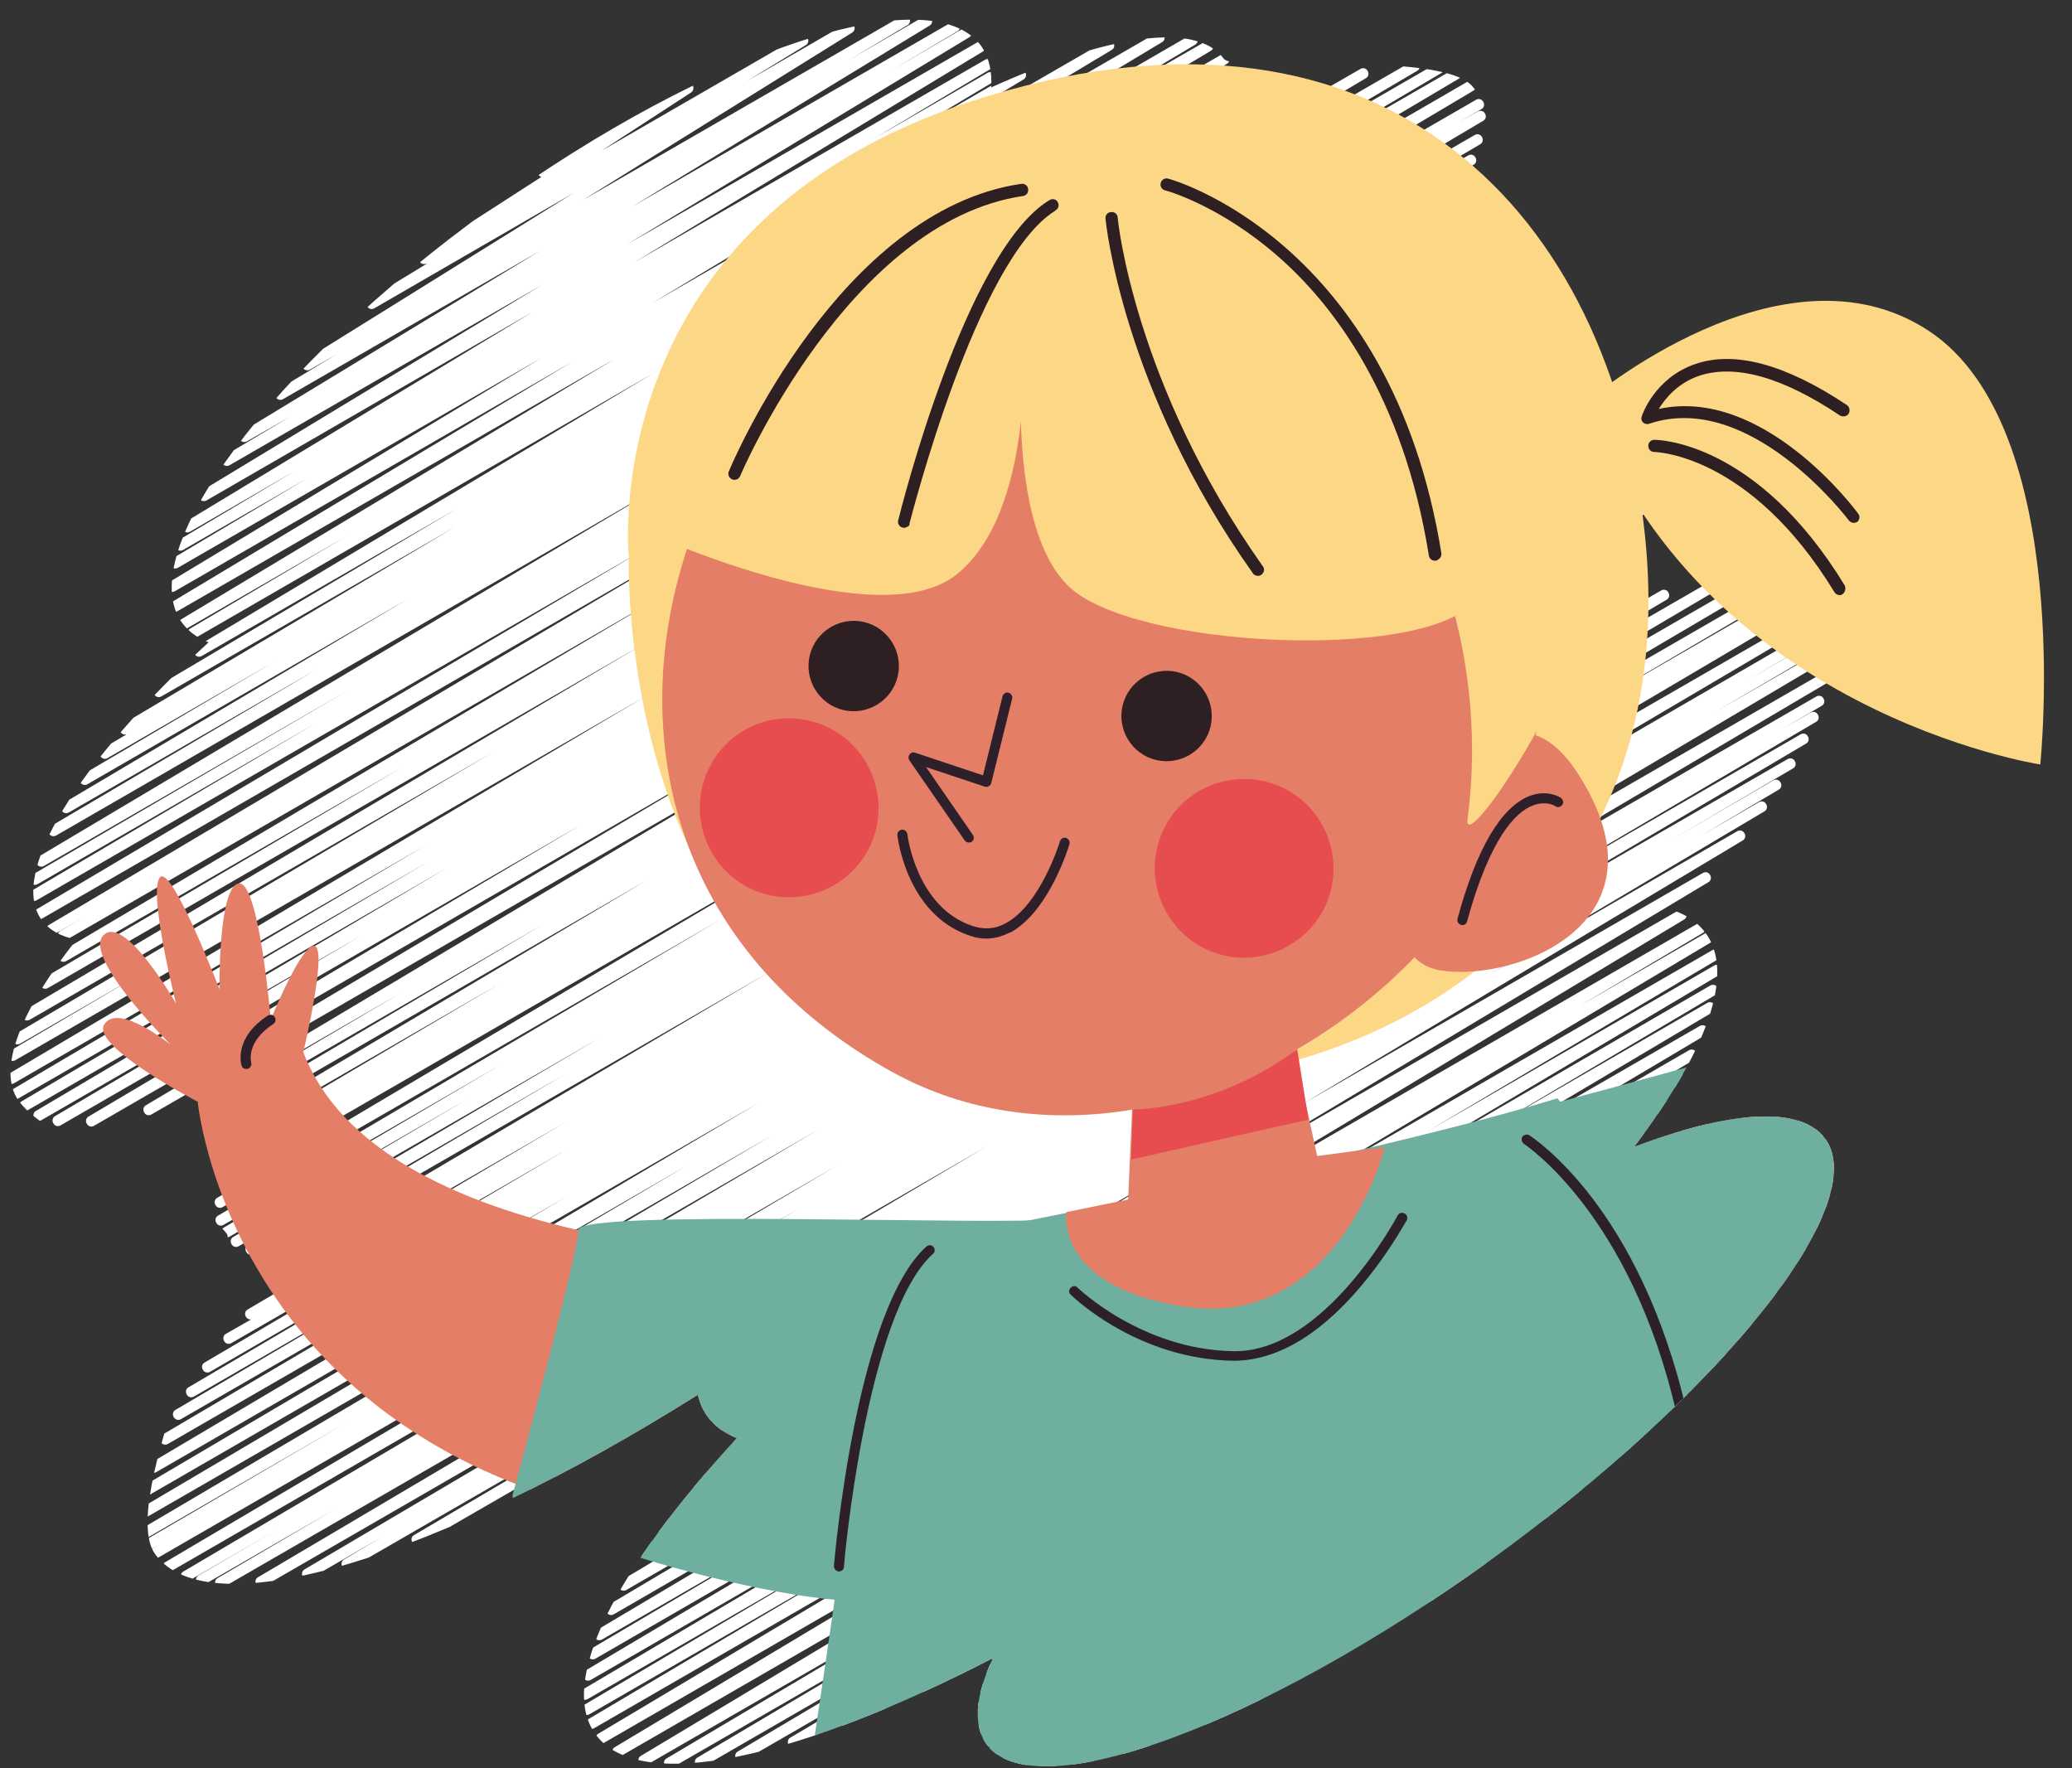 <?xml version="1.0" encoding="utf-8"?>
<!-- Generator: Adobe Illustrator 22.0.0, SVG Export Plug-In . SVG Version: 6.00 Build 0)  -->
<svg version="1.1" xmlns="http://www.w3.org/2000/svg" xmlns:xlink="http://www.w3.org/1999/xlink" x="0px" y="0px"
	 viewBox="0 0 476.8 406.9" style="enable-background:new 0 0 476.8 406.9;" xml:space="preserve">
<rect x="0" y="0" width="476.8" height="406.9" fill="#333333" stroke="none"/>
<style type="text/css">
	.st0{fill:#FFFFFF;}
	.st1{opacity:0.3;}
	.st2{fill:#39B2BE;}
	.st3{fill:#D36E6E;}
	.st4{fill:none;stroke:#B0EF4D;stroke-width:2.5;stroke-linecap:round;stroke-linejoin:round;}
	.st5{fill:#99C503;}
	.st6{fill:none;stroke:#007D25;stroke-width:3.139;stroke-linecap:round;stroke-linejoin:round;}
	.st7{fill:#5B00DA;}
	.st8{fill:none;stroke:#FFFFFF;stroke-width:2.9;stroke-miterlimit:10;}
	.st9{fill-rule:evenodd;clip-rule:evenodd;fill:#FFFFFF;}
	.st10{fill:none;stroke:#99C503;stroke-width:2.994;stroke-linecap:round;stroke-linejoin:round;}
	.st11{fill:#C6433E;}
	.st12{fill:#E20613;}
	.st13{fill:#FCD570;}
	.st14{fill:#FCCD56;}
	.st15{fill:#F5BB41;}
	.st16{fill:#FDE19A;}
	.st17{fill:#FCD879;}
	.st18{fill:#FCD05E;}
	.st19{fill:#F6C55B;}
	.st20{fill:#F7B056;}
	.st21{fill:#F59B45;}
	.st22{fill-rule:evenodd;clip-rule:evenodd;fill:#FFC700;}
	.st23{opacity:0.39;}
	.st24{fill:none;stroke:#FFFFFF;stroke-width:2;stroke-linecap:round;stroke-linejoin:round;}
	.st25{fill:none;stroke:#FFFFFF;stroke-width:2.978;stroke-linecap:round;stroke-linejoin:round;}
	.st26{fill:none;stroke:#FFFFFF;stroke-width:1.975;stroke-linecap:round;stroke-linejoin:round;}
	.st27{fill:none;stroke:#FFFFFF;stroke-width:1.843;stroke-linecap:round;stroke-linejoin:round;}
	.st28{fill:none;stroke:#99C503;stroke-width:3.158;stroke-linecap:round;stroke-linejoin:round;}
	.st29{fill:#FBB040;}
	.st30{fill:#ED5739;}
	.st31{fill:#ED1C24;}
	.st32{fill:#8F1116;}
	.st33{fill:#684791;}
	.st34{fill:#ADF1FF;}
	.st35{fill:#981108;}
	.st36{fill:#BF0F11;}
	.st37{fill:#E73F3A;}
	.st38{fill:#B1100E;}
	.st39{fill:#E20A17;}
	.st40{fill:#A8110C;}
	.st41{fill:#3A9B51;}
	.st42{fill:#58B46D;}
	.st43{fill-rule:evenodd;clip-rule:evenodd;fill:#220501;}
	.st44{fill-rule:evenodd;clip-rule:evenodd;fill:#F6B400;}
	.st45{fill-rule:evenodd;clip-rule:evenodd;fill:#EC7E00;}
	.st46{fill-rule:evenodd;clip-rule:evenodd;fill:#E61F11;}
	.st47{fill-rule:evenodd;clip-rule:evenodd;fill:#77305F;}
	.st48{fill-rule:evenodd;clip-rule:evenodd;fill:#00AE8A;}
	.st49{fill-rule:evenodd;clip-rule:evenodd;fill:#5D1913;}
	.st50{fill:none;stroke:#FFFFFF;stroke-width:0.993;stroke-linecap:round;stroke-linejoin:round;}
	.st51{fill:none;stroke:#FFFFFF;stroke-width:0.9;stroke-linecap:round;stroke-linejoin:round;}
	.st52{fill:none;stroke:#FFFFFF;stroke-width:0.347;stroke-linecap:round;stroke-linejoin:round;}
	.st53{fill:none;stroke:#FFFFFF;stroke-width:0.434;stroke-linecap:round;stroke-linejoin:round;}
	.st54{opacity:0.24;}
	.st55{fill:#FDFDFD;}
	.st56{fill:#FCD212;}
	.st57{fill-rule:evenodd;clip-rule:evenodd;fill:#FF989D;}
	.st58{fill-rule:evenodd;clip-rule:evenodd;fill:#87432A;}
	.st59{fill-rule:evenodd;clip-rule:evenodd;fill:#E9521A;}
	.st60{fill-rule:evenodd;clip-rule:evenodd;fill:#7F252C;}
	.st61{fill-rule:evenodd;clip-rule:evenodd;fill:#2B2626;}
	.st62{fill-rule:evenodd;clip-rule:evenodd;fill:#696969;}
	.st63{fill-rule:evenodd;clip-rule:evenodd;fill:#8C8C8B;}
	.st64{fill-rule:evenodd;clip-rule:evenodd;fill:#3D4D70;}
	.st65{fill:#6400DA;}
	.st66{fill:#FF6500;}
	.st67{fill:#F4EBC6;}
	.st68{fill:#B9B295;}
	.st69{fill:#0E0E0E;}
	.st70{fill:#000922;}
	.st71{fill:#FFFFC7;}
	.st72{fill:#8BBFCB;}
	.st73{fill:#B3D5DD;}
	.st74{fill:#00AEEF;}
	.st75{fill:#008FEF;}
	.st76{fill:#4E82B0;}
	.st77{fill:#5A93B5;}
	.st78{fill:none;stroke:#003142;stroke-width:2.063;stroke-miterlimit:10;}
	.st79{fill:#252D42;}
	.st80{fill:#00090C;}
	.st81{fill:#79B2FF;}
	.st82{fill:#9BC6FF;}
	.st83{fill:#FFCB7C;}
	.st84{fill:#F6838D;}
	.st85{fill:#4799CF;}
	.st86{fill:#D9D9D9;}
	.st87{fill:#AAE5C8;}
	.st88{fill:#85BC94;}
	.st89{fill:#EA9D2D;}
	.st90{fill:#EBEBEB;}
	.st91{fill:#5ABCF3;}
	.st92{fill:#E06661;}
	.st93{fill:#CDCDCD;}
	.st94{fill:#FBB540;}
	.st95{fill:#FDC9A6;}
	.st96{fill:#475D6D;}
	.st97{fill:#2C3F4F;}
	.st98{fill:#F9DC6A;}
	.st99{fill:#E5AC51;}
	.st100{fill:#2BB4F3;}
	.st101{fill:#1687C4;}
	.st102{fill:#F2A077;}
	.st103{fill:#FFCCAA;}
	.st104{fill:#FF5A59;}
	.st105{fill:#CE3A4C;}
	.st106{fill:#FFC800;}
	.st107{fill:#009EE2;}
	.st108{fill:#FFD600;}
	.st109{fill:#005693;}
	.st110{fill:#34A836;}
	.st111{fill-rule:evenodd;clip-rule:evenodd;fill:none;}
	.st112{fill-rule:evenodd;clip-rule:evenodd;fill:#D6C1BE;}
	.st113{fill-rule:evenodd;clip-rule:evenodd;fill:#EAE2E0;}
	.st114{fill-rule:evenodd;clip-rule:evenodd;fill:#66C0B0;}
	.st115{fill-rule:evenodd;clip-rule:evenodd;fill:#56B09E;}
	.st116{fill:none;}
	.st117{fill:#011826;}
	.st118{opacity:0.4;}
	.st119{fill:#00294F;}
	.st120{fill:#884D30;}
	.st121{fill:#3F0D0B;}
	.st122{fill:#A86C0E;}
	.st123{fill:#F09915;}
	.st124{opacity:0.4;fill:#FFFFFF;}
	.st125{fill:#DCDDEE;}
	.st126{fill:#A5A3A9;}
	.st127{fill:#DCCEC3;}
	.st128{fill:#9D5224;}
	.st129{fill:#612E05;}
	.st130{fill:#804118;}
	.st131{fill:#562504;}
	.st132{fill:#723412;}
	.st133{fill:#E3CDBF;}
	.st134{fill:#240500;}
	.st135{fill:#391B00;}
	.st136{fill:#462500;}
	.st137{fill:#D3C8BF;}
	.st138{fill:#4F2200;}
	.st139{fill:none;stroke:#FFFFFF;stroke-width:0.807;stroke-linecap:round;stroke-linejoin:round;}
	.st140{opacity:0.1;fill:#00C1A8;}
	.st141{fill:#FA6B08;}
	.st142{fill:#FF9138;}
	.st143{fill:#123025;}
	.st144{fill:none;stroke:#001609;stroke-width:3;stroke-miterlimit:10;}
	.st145{fill:#32453F;}
	.st146{opacity:0.1;clip-path:url(#SVGID_2_);}
	.st147{fill:#A1B6AD;}
	.st148{fill:#CE5606;}
	.st149{fill:#FDFDD6;}
	.st150{fill:#FDFDDA;}
	.st151{fill:none;stroke:#FDFDD6;stroke-miterlimit:10;}
	.st152{fill:#FF9D4E;}
	.st153{fill:#FFD161;}
	.st154{fill:#FFCC41;}
	.st155{fill:#FFAC00;}
	.st156{fill:#00C1A8;}
	.st157{fill:#001609;}
	.st158{fill:none;stroke:#FFFFFF;stroke-width:3;stroke-linecap:round;stroke-linejoin:round;}
	.st159{fill:#009CDD;}
	.st160{clip-path:url(#SVGID_6_);}
	.st161{fill:url(#SVGID_7_);}
	.st162{fill:url(#SVGID_8_);}
	.st163{fill:url(#SVGID_9_);}
	.st164{fill:url(#SVGID_10_);}
	.st165{fill:url(#SVGID_11_);}
	.st166{fill:url(#SVGID_12_);}
	.st167{fill:url(#SVGID_13_);}
	.st168{fill:url(#SVGID_14_);}
	.st169{fill:url(#SVGID_15_);}
	.st170{fill:url(#SVGID_16_);}
	.st171{fill:url(#SVGID_17_);}
	.st172{fill:url(#SVGID_18_);}
	.st173{fill:url(#SVGID_19_);}
	.st174{fill:url(#SVGID_20_);}
	.st175{fill:url(#SVGID_21_);}
	.st176{fill:url(#SVGID_22_);}
	.st177{fill:url(#SVGID_23_);}
	.st178{fill:#EBF3FA;}
	.st179{clip-path:url(#SVGID_6_);fill:url(#SVGID_24_);}
	.st180{fill:url(#SVGID_25_);}
	.st181{fill:url(#SVGID_26_);}
	.st182{fill:url(#SVGID_29_);}
	.st183{fill:url(#SVGID_30_);}
	.st184{clip-path:url(#SVGID_32_);}
	.st185{clip-path:url(#SVGID_36_);}
	.st186{fill:#418421;}
	.st187{fill:#2D660E;}
	.st188{fill:#84D84E;}
	.st189{opacity:0.4;fill:#2D660E;}
	.st190{fill:#EDC174;}
	.st191{fill:#D8A34E;}
	.st192{fill:#C18733;}
	.st193{opacity:0.4;fill:#1B3D04;}
	.st194{fill:#6AC634;}
	.st195{fill:#245109;}
	.st196{fill:#D6854D;}
	.st197{fill:#BC6428;}
	.st198{fill:#492004;}
	.st199{fill:#66BC2E;}
	.st200{clip-path:url(#SVGID_36_);fill:#009CDD;}
	.st201{fill:#D8BF4C;}
	.st202{fill:#4BDDFD;}
	.st203{opacity:0.6;fill:#13BDE5;}
	.st204{opacity:0.5;fill:#FFEAC1;}
	.st205{opacity:0.7;fill:#FFEAC1;}
	.st206{fill:#FAFFDE;}
	.st207{opacity:0.2;}
	.st208{fill:#BF9D62;}
	.st209{clip-path:url(#SVGID_40_);}
	.st210{clip-path:url(#SVGID_44_);fill:none;}
	.st211{clip-path:url(#SVGID_48_);fill:url(#SVGID_49_);}
	.st212{clip-path:url(#SVGID_48_);fill:url(#SVGID_50_);}
	.st213{clip-path:url(#SVGID_48_);fill:#009CDD;}
	.st214{clip-path:url(#SVGID_48_);}
	.st215{fill:url(#SVGID_51_);}
	.st216{fill:url(#SVGID_52_);}
	.st217{fill:url(#SVGID_53_);}
	.st218{fill:url(#SVGID_54_);}
	.st219{fill:url(#SVGID_55_);}
	.st220{fill:url(#SVGID_56_);}
	.st221{fill:url(#SVGID_57_);}
	.st222{fill:url(#SVGID_58_);}
	.st223{fill:url(#SVGID_59_);}
	.st224{fill:url(#SVGID_60_);}
	.st225{fill:url(#SVGID_61_);}
	.st226{fill:url(#SVGID_62_);}
	.st227{fill:url(#SVGID_63_);}
	.st228{fill:url(#SVGID_64_);}
	.st229{fill:url(#SVGID_65_);}
	.st230{fill:url(#SVGID_66_);}
	.st231{fill:url(#SVGID_67_);}
	.st232{fill:url(#SVGID_68_);}
	.st233{fill:url(#SVGID_69_);}
	.st234{fill:url(#SVGID_70_);}
	.st235{fill:url(#SVGID_71_);}
	.st236{fill:url(#SVGID_72_);}
	.st237{fill:url(#SVGID_73_);}
	.st238{fill:url(#SVGID_74_);}
	.st239{fill:url(#SVGID_75_);}
	.st240{fill:url(#SVGID_76_);}
	.st241{fill:url(#SVGID_77_);}
	.st242{fill:url(#SVGID_78_);}
	.st243{fill:url(#SVGID_79_);}
	.st244{fill:url(#SVGID_80_);}
	.st245{fill:url(#SVGID_81_);}
	.st246{fill:url(#SVGID_82_);}
	.st247{fill:url(#SVGID_83_);}
	.st248{fill:url(#SVGID_84_);}
	.st249{fill:url(#SVGID_85_);}
	.st250{fill:url(#SVGID_86_);}
	.st251{fill:url(#SVGID_87_);}
	.st252{fill:url(#SVGID_88_);}
	.st253{fill:url(#SVGID_89_);}
	.st254{fill:url(#SVGID_90_);}
	.st255{fill:url(#SVGID_91_);}
	.st256{fill:#3B3637;}
	.st257{fill:none;stroke:#3B3637;stroke-width:3;stroke-miterlimit:10;}
	.st258{fill:url(#SVGID_92_);}
	.st259{fill:url(#SVGID_93_);}
	.st260{fill:url(#SVGID_96_);}
	.st261{fill:#4171B1;}
	.st262{fill:#EF7641;}
	.st263{fill:#FDC543;}
	.st264{opacity:0.4;fill:#EF7641;}
	.st265{fill:#D9DAEF;}
	.st266{opacity:0.47;fill:#7B769A;}
	.st267{fill:#E83C70;}
	.st268{opacity:0.38;fill:#D9DAEF;}
	.st269{opacity:0.47;fill:#A29FB8;}
	.st270{fill:#78CED3;}
	.st271{fill:#ACE1E4;}
	.st272{fill:#E6E7F4;}
	.st273{fill:#F8C6AF;}
	.st274{fill:#FEE7B0;}
	.st275{fill:#25578E;}
	.st276{fill:none;stroke:#1F1E21;stroke-width:0.807;stroke-linecap:round;stroke-linejoin:round;}
	.st277{fill:none;stroke:#FF7F0A;stroke-width:3.139;stroke-linecap:round;stroke-linejoin:round;}
	.st278{fill:none;stroke:#FF590A;stroke-width:2.855;stroke-linecap:round;stroke-linejoin:round;}
	.st279{fill:none;stroke:#FF7F0A;stroke-width:3.711;stroke-miterlimit:10;}
	.st280{fill:none;stroke:#FF590A;stroke-width:3.584;stroke-miterlimit:10;}
	.st281{fill:#FF590A;}
	.st282{fill:#FFE300;}
	.st283{fill:#5BCBEA;}
	.st284{fill:#1A1B25;}
	.st285{fill:#03ADF8;}
	.st286{opacity:0.85;fill:#917F86;}
	.st287{opacity:0.55;fill:#E0DBDD;}
	.st288{fill:#FF0029;}
	.st289{opacity:0.55;fill:#E0DBAC;}
	.st290{fill:#21222C;}
	.st291{fill:#C2C2C5;}
	.st292{fill:#FF1867;}
	.st293{fill:#DCDDEE;stroke:#3F0D0B;stroke-width:1.115;stroke-linecap:round;stroke-linejoin:round;stroke-miterlimit:10;}
	.st294{fill:#86C8CD;}
	.st295{fill:#5B7976;}
	.st296{fill:#86C8CD;stroke:#3F0D0B;stroke-width:1.115;stroke-linecap:round;stroke-linejoin:round;stroke-miterlimit:10;}
	.st297{fill:#1F1E21;}
	.st298{fill:#F7E939;}
	.st299{opacity:0.1;clip-path:url(#SVGID_98_);}
	.st300{fill:url(#SVGID_99_);}
	.st301{fill:none;stroke:#FDC543;stroke-linecap:round;stroke-linejoin:round;}
	.st302{fill:#0055B8;}
	.st303{fill:#FF7E00;}
	.st304{fill:#72D8F0;}
	.st305{fill:#069C3E;}
	.st306{fill:#FEC300;}
	.st307{fill:#0073C0;}
	.st308{fill:#9184BB;}
	.st309{fill:#E3DF00;}
	.st310{fill:#FF2480;}
	.st311{fill:#414D56;}
	.st312{fill:#989CB7;}
	.st313{fill:none;stroke:#383838;stroke-linecap:round;stroke-linejoin:round;}
	.st314{fill:#383838;}
	.st315{fill:#4E4E4E;}
	.st316{fill:#75BFD8;}
	.st317{opacity:0.24;clip-path:url(#SVGID_103_);}
	.st318{fill:#FFFFFF;stroke:#FFFFFF;stroke-miterlimit:10;}
	.st319{fill:#FFFFFF;stroke:#FFFFFF;stroke-width:2.9;stroke-miterlimit:10;}
	.st320{fill-rule:evenodd;clip-rule:evenodd;fill:#FFFFFF;stroke:#FFFFFF;stroke-miterlimit:10;}
	.st321{fill:none;stroke:#FFFFFF;stroke-width:3.551;stroke-linecap:round;stroke-linejoin:round;}
	.st322{fill:none;stroke:#FFFFFF;stroke-width:3.746;stroke-linecap:round;stroke-linejoin:round;}
	.st323{fill:none;stroke:#003142;stroke-width:2.444;stroke-miterlimit:10;}
	.st324{clip-path:url(#SVGID_105_);}
	.st325{fill:#488AB7;}
	.st326{fill:#F29949;}
	.st327{fill:#F94600;}
	.st328{fill:#2D202A;}
	.st329{fill:#053451;}
	.st330{fill:#7F3F14;}
	.st331{fill:#D88139;}
	.st332{fill:#A85822;}
	.st333{fill:#2E1F22;}
	.st334{fill:#E28940;}
	.st335{clip-path:url(#SVGID_107_);fill:#B0EEE8;}
	.st336{clip-path:url(#SVGID_107_);}
	.st337{fill:#CEAE97;}
	.st338{fill:#B79780;}
	.st339{fill:#AF4C4A;}
	.st340{fill:#C16363;}
	.st341{fill:#8090AA;}
	.st342{fill:#4E4F56;}
	.st343{fill:#CBCBD1;}
	.st344{fill:#FCFCFC;}
	.st345{fill:#DEDEE0;}
	.st346{fill:#F0F0F2;}
	.st347{fill:#D8645B;}
	.st348{fill:#BDBDBD;}
	.st349{fill:#E57873;}
	.st350{fill:#D19A75;}
	.st351{fill:#BC845E;}
	.st352{fill:#DB9E75;}
	.st353{clip-path:url(#SVGID_109_);fill:#B0EEE8;}
	.st354{clip-path:url(#SVGID_109_);}
	.st355{fill:#F99F55;}
	.st356{fill:#EF8637;}
	.st357{fill:#FCAC70;}
	.st358{fill:#C6CADB;}
	.st359{opacity:0.6;fill:#F0F0F2;}
	.st360{fill:#B4B9D3;}
	.st361{fill:#7B809B;}
	.st362{fill:#B2B7CE;}
	.st363{fill:#5F6B89;}
	.st364{clip-path:url(#SVGID_111_);fill:#4E5B75;}
	.st365{fill:#AF4B48;}
	.st366{clip-path:url(#SVGID_113_);}
	.st367{fill:#8ED1DB;}
	.st368{fill:#FCEF50;}
	.st369{fill:none;stroke:#3F3B3C;stroke-width:0.5;stroke-miterlimit:10;}
	.st370{fill:#F28B0F;}
	.st371{fill:#F4AC0E;}
	.st372{fill:#E86B62;}
	.st373{fill:#5B462F;}
	.st374{fill:#CE493E;}
	.st375{clip-path:url(#SVGID_115_);}
	.st376{fill:#2296BA;}
	.st377{fill:#BADB45;}
	.st378{fill:#69A8D9;}
	.st379{fill:none;stroke:#89C7DA;stroke-miterlimit:10;}
	.st380{fill:none;stroke:#69A8D9;stroke-width:0.9;stroke-linecap:round;stroke-linejoin:round;}
	.st381{fill:none;stroke:#E73F3A;stroke-width:3;stroke-linecap:round;stroke-linejoin:round;}
	.st382{opacity:0.8;clip-path:url(#SVGID_117_);fill:#009CDD;}
	.st383{opacity:0.8;clip-path:url(#SVGID_117_);}
	.st384{fill:url(#SVGID_118_);}
	.st385{fill:url(#SVGID_119_);}
	.st386{fill:url(#SVGID_120_);}
	.st387{fill:url(#SVGID_121_);}
	.st388{fill:url(#SVGID_122_);}
	.st389{fill:url(#SVGID_123_);}
	.st390{fill:url(#SVGID_124_);}
	.st391{fill:url(#SVGID_125_);}
	.st392{fill:url(#SVGID_126_);}
	.st393{fill:url(#SVGID_127_);}
	.st394{fill:url(#SVGID_128_);}
	.st395{fill:url(#SVGID_129_);}
	.st396{fill:url(#SVGID_130_);}
	.st397{fill:url(#SVGID_131_);}
	.st398{fill:url(#SVGID_132_);}
	.st399{fill:url(#SVGID_133_);}
	.st400{fill:url(#SVGID_134_);}
	.st401{fill:url(#SVGID_135_);}
	.st402{fill:url(#SVGID_136_);}
	.st403{fill:url(#SVGID_137_);}
	.st404{fill:url(#SVGID_138_);}
	.st405{fill:url(#SVGID_139_);}
	.st406{fill:url(#SVGID_140_);}
	.st407{fill:url(#SVGID_141_);}
	.st408{fill:url(#SVGID_142_);}
	.st409{fill:none;stroke:#FFFFFF;stroke-width:0.648;stroke-miterlimit:10;}
	.st410{fill:url(#SVGID_143_);}
	.st411{fill:url(#SVGID_144_);}
	.st412{fill:url(#SVGID_145_);}
	.st413{fill:url(#SVGID_146_);}
	.st414{fill:url(#SVGID_147_);}
	.st415{fill:url(#SVGID_148_);}
	.st416{fill:url(#SVGID_149_);}
	.st417{fill:url(#SVGID_151_);}
	.st418{fill:url(#SVGID_152_);}
	.st419{fill:url(#SVGID_153_);}
	.st420{fill:url(#SVGID_154_);}
	.st421{fill:url(#SVGID_155_);}
	.st422{fill:url(#SVGID_156_);}
	.st423{fill:url(#SVGID_157_);}
	.st424{fill:url(#SVGID_158_);}
	.st425{fill:url(#SVGID_159_);}
	.st426{fill:url(#SVGID_160_);}
	.st427{fill:url(#SVGID_161_);}
	.st428{fill:url(#SVGID_163_);}
	.st429{fill:url(#SVGID_165_);}
	.st430{fill:url(#SVGID_167_);}
	.st431{opacity:0.24;clip-path:url(#SVGID_173_);}
	.st432{fill:#FF902C;}
	.st433{fill:none;stroke:#FF902C;stroke-width:3.551;stroke-linecap:round;stroke-linejoin:round;}
	.st434{fill:none;stroke:#FF902C;stroke-width:3.746;stroke-linecap:round;stroke-linejoin:round;}
	.st435{opacity:0.5;fill:#FFFFFF;}
	.st436{fill:#798746;}
	.st437{fill:#704A30;}
	.st438{fill:#A7BC77;}
	.st439{clip-path:url(#SVGID_175_);fill:#4E5B75;}
	.st440{fill:#BDD381;}
	.st441{opacity:0.24;clip-path:url(#SVGID_179_);}
	.st442{fill:#A9D146;}
	.st443{fill:none;stroke:#99C503;stroke-width:3.551;stroke-linecap:round;stroke-linejoin:round;}
	.st444{fill:none;stroke:#99C503;stroke-width:3.746;stroke-linecap:round;stroke-linejoin:round;}
	.st445{fill:#9AE9F4;}
	.st446{fill:none;stroke:#9AE9F4;stroke-width:3.551;stroke-linecap:round;stroke-linejoin:round;}
	.st447{fill:none;stroke:#9AE9F4;stroke-width:3.746;stroke-linecap:round;stroke-linejoin:round;}
	.st448{opacity:0.89;}
	.st449{opacity:0.44;fill:url(#SVGID_180_);}
	.st450{opacity:0.19;fill:url(#SVGID_181_);}
	.st451{fill:#80DFE5;}
	.st452{opacity:0.47;fill:#00B1CB;}
	.st453{fill:#1B87A1;}
	.st454{fill:#1D788B;}
	.st455{fill:#185C69;}
	.st456{fill:#0C525E;}
	.st457{opacity:0.24;clip-path:url(#SVGID_183_);}
	.st458{fill:#F2BD00;}
	.st459{fill:none;stroke:#F2BD00;stroke-width:3.551;stroke-linecap:round;stroke-linejoin:round;}
	.st460{fill:none;stroke:#F2BD00;stroke-width:3.746;stroke-linecap:round;stroke-linejoin:round;}
	.st461{clip-path:url(#SVGID_184_);}
	.st462{clip-path:url(#SVGID_186_);}
	.st463{clip-path:url(#SVGID_186_);fill:#009CDD;}
	.st464{clip-path:url(#SVGID_188_);}
	.st465{clip-path:url(#SVGID_191_);fill:none;}
	.st466{clip-path:url(#SVGID_193_);fill:url(#SVGID_194_);}
	.st467{clip-path:url(#SVGID_193_);fill:url(#SVGID_195_);}
	.st468{clip-path:url(#SVGID_193_);fill:#009CDD;}
	.st469{clip-path:url(#SVGID_193_);}
	.st470{fill:url(#SVGID_196_);}
	.st471{fill:url(#SVGID_197_);}
	.st472{fill:url(#SVGID_198_);}
	.st473{fill:url(#SVGID_199_);}
	.st474{fill:url(#SVGID_200_);}
	.st475{fill:url(#SVGID_201_);}
	.st476{fill:url(#SVGID_202_);}
	.st477{fill:url(#SVGID_203_);}
	.st478{fill:url(#SVGID_204_);}
	.st479{fill:url(#SVGID_205_);}
	.st480{fill:url(#SVGID_206_);}
	.st481{fill:url(#SVGID_207_);}
	.st482{fill:url(#SVGID_208_);}
	.st483{fill:url(#SVGID_209_);}
	.st484{fill:url(#SVGID_210_);}
	.st485{fill:url(#SVGID_211_);}
	.st486{fill:url(#SVGID_212_);}
	.st487{fill:url(#SVGID_213_);}
	.st488{fill:url(#SVGID_214_);}
	.st489{fill:url(#SVGID_215_);}
	.st490{fill:url(#SVGID_216_);}
	.st491{fill:url(#SVGID_217_);}
	.st492{fill:url(#SVGID_218_);}
	.st493{fill:url(#SVGID_219_);}
	.st494{fill:url(#SVGID_220_);}
	.st495{fill:url(#SVGID_221_);}
	.st496{fill:url(#SVGID_222_);}
	.st497{fill:url(#SVGID_223_);}
	.st498{fill:url(#SVGID_224_);}
	.st499{fill:url(#SVGID_226_);}
	.st500{fill:url(#SVGID_228_);}
	.st501{fill:url(#SVGID_230_);}
	.st502{fill:url(#SVGID_231_);}
	.st503{fill:url(#SVGID_232_);}
	.st504{fill:url(#SVGID_233_);}
	.st505{fill:url(#SVGID_234_);}
	.st506{fill:url(#SVGID_235_);}
	.st507{fill:url(#SVGID_236_);}
	.st508{fill:url(#SVGID_237_);}
	.st509{fill:url(#SVGID_238_);}
	.st510{fill:url(#SVGID_239_);}
	.st511{fill:url(#SVGID_240_);}
	.st512{fill:url(#SVGID_241_);}
	.st513{clip-path:url(#SVGID_244_);}
	.st514{fill:url(#SVGID_245_);}
	.st515{fill:url(#SVGID_246_);}
	.st516{fill:url(#SVGID_247_);}
	.st517{fill:url(#SVGID_248_);}
	.st518{fill:url(#SVGID_249_);}
	.st519{fill:url(#SVGID_250_);}
	.st520{fill:url(#SVGID_252_);}
	.st521{fill:url(#SVGID_253_);}
	.st522{fill:url(#SVGID_254_);}
	.st523{fill:url(#SVGID_255_);}
	.st524{fill:url(#SVGID_256_);}
	.st525{fill:url(#SVGID_257_);}
	.st526{fill:url(#SVGID_258_);}
	.st527{fill:url(#SVGID_259_);}
	.st528{fill:url(#SVGID_260_);}
	.st529{fill:url(#SVGID_261_);}
	.st530{fill:url(#SVGID_262_);}
	.st531{clip-path:url(#SVGID_244_);fill:url(#SVGID_263_);}
	.st532{fill:url(#SVGID_264_);}
	.st533{fill:url(#SVGID_265_);}
	.st534{fill:url(#SVGID_267_);}
	.st535{fill:url(#SVGID_268_);}
	.st536{opacity:0.24;clip-path:url(#SVGID_270_);}
	.st537{clip-path:url(#SVGID_272_);}
	.st538{fill:none;stroke:#FFFFFF;stroke-width:1.331;stroke-linecap:round;stroke-linejoin:round;}
	.st539{clip-path:url(#SVGID_272_);fill:#D8B20F;}
	.st540{clip-path:url(#SVGID_272_);fill:#2D202A;}
	.st541{fill:#E57E66;}
	.st542{fill:#F9B818;}
	.st543{fill:#FCD786;}
	.st544{fill:#6EAF9F;}
	.st545{fill:#E74C4E;}
	.st546{fill:#58897E;}
	.st547{fill-rule:evenodd;clip-rule:evenodd;fill:#2D7441;}
	.st548{fill-rule:evenodd;clip-rule:evenodd;fill:#51AE4F;}
	.st549{fill:#333333;}
	.st550{fill:none;stroke:#FFFFFF;stroke-width:1.34;stroke-linecap:round;stroke-linejoin:round;}
	.st551{clip-path:url(#SVGID_274_);fill:#488AB7;}
	.st552{clip-path:url(#SVGID_274_);}
	.st553{clip-path:url(#SVGID_274_);fill:#993316;}
	.st554{clip-path:url(#SVGID_274_);fill:#EF8615;}
	.st555{clip-path:url(#SVGID_274_);fill:#2D202A;}
	.st556{clip-path:url(#SVGID_274_);fill:#E68888;}
	.st557{clip-path:url(#SVGID_274_);fill:#F29949;}
	.st558{clip-path:url(#SVGID_274_);fill:#7F3F14;}
	.st559{clip-path:url(#SVGID_274_);fill:#D88139;}
	.st560{clip-path:url(#SVGID_274_);fill:#A85822;}
	.st561{clip-path:url(#SVGID_274_);fill:#2E1F22;}
	.st562{clip-path:url(#SVGID_274_);fill:#E28940;}
	.st563{clip-path:url(#SVGID_276_);}
	.st564{clip-path:url(#SVGID_276_);fill:#D8B20F;}
	.st565{clip-path:url(#SVGID_276_);fill:#2D202A;}
	.st566{clip-path:url(#SVGID_278_);fill:#488AB7;}
	.st567{clip-path:url(#SVGID_278_);}
	.st568{clip-path:url(#SVGID_278_);fill:#993316;}
	.st569{clip-path:url(#SVGID_278_);fill:#EF8615;}
	.st570{clip-path:url(#SVGID_278_);fill:#2D202A;}
	.st571{clip-path:url(#SVGID_278_);fill:#E68888;}
	.st572{clip-path:url(#SVGID_278_);fill:#F29949;}
	.st573{clip-path:url(#SVGID_278_);fill:#7F3F14;}
	.st574{clip-path:url(#SVGID_278_);fill:#D88139;}
	.st575{clip-path:url(#SVGID_278_);fill:#A85822;}
	.st576{clip-path:url(#SVGID_278_);fill:#2E1F22;}
	.st577{clip-path:url(#SVGID_278_);fill:#E28940;}
	.st578{opacity:0.5;}
	.st579{fill:#193F5F;}
	.st580{fill:none;stroke:#FFFFFF;stroke-width:1.259;stroke-linecap:round;stroke-linejoin:round;}
	.st581{clip-path:url(#SVGID_280_);}
	.st582{fill:#E74E1B;}
	.st583{fill:#F2AF8D;}
	.st584{fill:#E42D31;}
	.st585{fill:#D8B20F;}
	.st586{fill:#F6B87E;}
	.st587{fill:#EE9A79;}
	.st588{fill:#C89929;}
	.st589{fill:url(#SVGID_281_);}
	.st590{fill:url(#SVGID_282_);}
	.st591{fill:url(#SVGID_283_);}
	.st592{fill:url(#SVGID_284_);}
	.st593{fill:url(#SVGID_285_);}
	.st594{fill:url(#SVGID_286_);}
	.st595{fill:url(#SVGID_287_);}
	.st596{fill:url(#SVGID_288_);}
	.st597{fill:url(#SVGID_289_);}
	.st598{fill:url(#SVGID_290_);}
	.st599{fill:url(#SVGID_291_);}
	.st600{fill:url(#SVGID_292_);}
	.st601{fill:url(#SVGID_293_);}
	.st602{fill:url(#SVGID_294_);}
	.st603{fill:url(#SVGID_295_);}
	.st604{fill:url(#SVGID_296_);}
	.st605{fill:url(#SVGID_297_);}
	.st606{fill:url(#SVGID_298_);}
	.st607{fill:url(#SVGID_299_);}
	.st608{fill:url(#SVGID_300_);}
	.st609{fill:url(#SVGID_301_);}
	.st610{fill:url(#SVGID_302_);}
	.st611{fill:url(#SVGID_303_);}
	.st612{fill:url(#SVGID_304_);}
	.st613{fill:url(#SVGID_305_);}
	.st614{fill:url(#SVGID_306_);}
	.st615{fill:url(#SVGID_307_);}
	.st616{fill:url(#SVGID_308_);}
	.st617{fill:url(#SVGID_309_);}
	.st618{fill:url(#SVGID_310_);}
	.st619{fill:url(#SVGID_311_);}
	.st620{fill:url(#SVGID_312_);}
	.st621{fill:url(#SVGID_313_);}
	.st622{fill:url(#SVGID_314_);}
	.st623{fill:url(#SVGID_315_);}
	.st624{fill:url(#SVGID_316_);}
	.st625{fill:url(#SVGID_317_);}
	.st626{fill:url(#SVGID_318_);}
	.st627{fill:url(#SVGID_319_);}
	.st628{fill:url(#SVGID_320_);}
	.st629{fill:url(#SVGID_321_);}
	.st630{fill:url(#SVGID_322_);}
	.st631{fill:url(#SVGID_323_);}
	.st632{fill:url(#SVGID_324_);}
	.st633{fill:url(#SVGID_325_);}
	.st634{fill:url(#SVGID_326_);}
	.st635{fill:url(#SVGID_327_);}
	.st636{fill:url(#SVGID_328_);}
	.st637{fill:url(#SVGID_329_);}
	.st638{fill:url(#SVGID_330_);}
	.st639{fill:url(#SVGID_331_);}
	.st640{fill:url(#SVGID_332_);}
	.st641{fill:url(#SVGID_333_);}
	.st642{fill:url(#SVGID_334_);}
	.st643{fill:url(#SVGID_335_);}
	.st644{fill:url(#SVGID_336_);}
	.st645{opacity:0.24;clip-path:url(#SVGID_338_);}
	.st646{clip-path:url(#SVGID_340_);}
	.st647{clip-path:url(#SVGID_340_);fill:#D8B20F;}
	.st648{clip-path:url(#SVGID_340_);fill:#2D202A;}
	.st649{clip-path:url(#SVGID_342_);fill:#488AB7;}
	.st650{clip-path:url(#SVGID_342_);}
	.st651{clip-path:url(#SVGID_342_);fill:#993316;}
	.st652{clip-path:url(#SVGID_342_);fill:#EF8615;}
	.st653{clip-path:url(#SVGID_342_);fill:#2D202A;}
	.st654{clip-path:url(#SVGID_342_);fill:#E68888;}
	.st655{clip-path:url(#SVGID_342_);fill:#F29949;}
	.st656{clip-path:url(#SVGID_342_);fill:#7F3F14;}
	.st657{clip-path:url(#SVGID_342_);fill:#D88139;}
	.st658{clip-path:url(#SVGID_342_);fill:#A85822;}
	.st659{clip-path:url(#SVGID_342_);fill:#2E1F22;}
	.st660{clip-path:url(#SVGID_342_);fill:#E28940;}
	.st661{clip-path:url(#SVGID_344_);fill:#993316;}
	.st662{clip-path:url(#SVGID_344_);fill:#6EAF9F;}
	.st663{clip-path:url(#SVGID_344_);fill:#2D202A;}
	.st664{clip-path:url(#SVGID_344_);fill:#EF8615;}
	.st665{clip-path:url(#SVGID_344_);fill:#E68888;}
	.st666{clip-path:url(#SVGID_344_);}
	.st667{fill:#993316;}
	.st668{clip-path:url(#SVGID_344_);fill:#D05B63;}
	.st669{clip-path:url(#SVGID_344_);fill:#2E1F22;}
	.st670{clip-path:url(#SVGID_344_);fill:#732116;}
	.st671{clip-path:url(#SVGID_346_);fill:#993316;}
	.st672{clip-path:url(#SVGID_346_);fill:#6EAF9F;}
	.st673{clip-path:url(#SVGID_346_);fill:#2D202A;}
	.st674{clip-path:url(#SVGID_346_);fill:#EF8615;}
	.st675{clip-path:url(#SVGID_346_);fill:#E68888;}
	.st676{clip-path:url(#SVGID_346_);}
	.st677{clip-path:url(#SVGID_346_);fill:#D05B63;}
	.st678{clip-path:url(#SVGID_346_);fill:#2E1F22;}
	.st679{clip-path:url(#SVGID_346_);fill:#732116;}
	.st680{fill:#EF8615;}
	.st681{fill:#E68888;}
	.st682{fill:#D05B63;}
	.st683{fill:#732116;}
	.st684{fill:#062630;}
	.st685{fill:#2C5E6E;}
	.st686{fill:#FFFFEB;}
	.st687{clip-path:url(#SVGID_348_);}
	.st688{fill:none;stroke:#FFFFFF;stroke-width:1.267;stroke-linecap:round;stroke-linejoin:round;}
	.st689{fill:#5B1B1A;}
	.st690{fill:#493B4B;}
	.st691{clip-path:url(#SVGID_350_);}
	.st692{clip-path:url(#SVGID_352_);fill:#B0EEE8;}
	.st693{clip-path:url(#SVGID_352_);}
	.st694{clip-path:url(#SVGID_354_);fill:#4E5B75;}
	.st695{clip-path:url(#SVGID_356_);}
	.st696{clip-path:url(#SVGID_358_);}
	.st697{clip-path:url(#SVGID_360_);fill:#B0EEE8;}
	.st698{clip-path:url(#SVGID_360_);}
	.st699{clip-path:url(#SVGID_362_);}
	.st700{clip-path:url(#SVGID_364_);}
	.st701{opacity:0.24;clip-path:url(#SVGID_366_);}
	.st702{opacity:0.24;clip-path:url(#SVGID_368_);}
	.st703{clip-path:url(#SVGID_370_);}
	.st704{fill:none;stroke:#FFCA55;stroke-width:3;stroke-linecap:round;stroke-linejoin:round;}
	.st705{fill:none;stroke:#57A7FF;stroke-width:3;stroke-linecap:round;stroke-linejoin:round;}
	.st706{clip-path:url(#SVGID_372_);}
	.st707{fill:#721D09;}
	.st708{fill:#6FBC5E;}
	.st709{fill:#823323;}
	.st710{fill:#352E34;}
	.st711{fill:#669B59;}
	.st712{fill:#541B12;}
	.st713{clip-path:url(#SVGID_374_);}
	.st714{clip-path:url(#SVGID_376_);}
	.st715{clip-path:url(#SVGID_378_);}
	.st716{clip-path:url(#SVGID_380_);}
	.st717{clip-path:url(#SVGID_382_);}
	.st718{clip-path:url(#SVGID_384_);}
	.st719{clip-path:url(#SVGID_386_);}
	.st720{clip-path:url(#SVGID_388_);}
	.st721{clip-path:url(#SVGID_390_);}
	.st722{clip-path:url(#SVGID_392_);}
	.st723{clip-path:url(#SVGID_396_);}
	.st724{clip-path:url(#SVGID_398_);}
	.st725{fill:#ECECED;}
	.st726{fill:none;stroke:#81B11D;stroke-width:2;stroke-linecap:round;stroke-linejoin:round;}
	.st727{fill:none;stroke:#E74C4E;stroke-width:2;stroke-linecap:round;stroke-linejoin:round;}
	.st728{fill:none;stroke:#F9B818;stroke-width:2;stroke-linecap:round;stroke-linejoin:round;}
	.st729{fill:none;stroke:#58897E;stroke-width:2;stroke-linecap:round;stroke-linejoin:round;}
	.st730{fill:none;stroke:#FFFFFF;stroke-miterlimit:10;}
	.st731{clip-path:url(#SVGID_400_);}
	.st732{fill-rule:evenodd;clip-rule:evenodd;fill:#F09B5C;}
	.st733{fill-rule:evenodd;clip-rule:evenodd;fill:#264F2E;}
	.st734{fill-rule:evenodd;clip-rule:evenodd;fill:#5A2524;}
	.st735{fill:#9E693D;}
	.st736{fill:#F09B5C;}
	.st737{fill:#264F2E;}
	.st738{fill:#51AE4F;}
	.st739{fill:#2D7441;}
	.st740{fill:#5A2524;}
	.st741{clip-path:url(#SVGID_402_);fill:#993316;}
	.st742{clip-path:url(#SVGID_402_);fill:#6EAF9F;}
	.st743{clip-path:url(#SVGID_402_);fill:#2D202A;}
	.st744{clip-path:url(#SVGID_402_);fill:#EF8615;}
	.st745{clip-path:url(#SVGID_402_);fill:#E68888;}
	.st746{clip-path:url(#SVGID_402_);}
	.st747{clip-path:url(#SVGID_402_);fill:#D05B63;}
	.st748{clip-path:url(#SVGID_402_);fill:#2E1F22;}
	.st749{clip-path:url(#SVGID_402_);fill:#732116;}
	.st750{clip-path:url(#SVGID_404_);}
	.st751{clip-path:url(#SVGID_406_);}
	.st752{clip-path:url(#SVGID_408_);fill:#993316;}
	.st753{clip-path:url(#SVGID_408_);fill:#6EAF9F;}
	.st754{clip-path:url(#SVGID_408_);fill:#2D202A;}
	.st755{clip-path:url(#SVGID_408_);fill:#EF8615;}
	.st756{clip-path:url(#SVGID_408_);fill:#E68888;}
	.st757{clip-path:url(#SVGID_408_);}
	.st758{clip-path:url(#SVGID_408_);fill:#D05B63;}
	.st759{clip-path:url(#SVGID_408_);fill:#2E1F22;}
	.st760{clip-path:url(#SVGID_408_);fill:#732116;}
	.st761{opacity:0.8;clip-path:url(#SVGID_410_);fill:#009CDD;}
	.st762{opacity:0.8;clip-path:url(#SVGID_410_);}
	.st763{fill:url(#SVGID_411_);}
	.st764{fill:url(#SVGID_412_);}
	.st765{fill:url(#SVGID_413_);}
	.st766{fill:url(#SVGID_414_);}
	.st767{fill:url(#SVGID_415_);}
	.st768{fill:url(#SVGID_416_);}
	.st769{fill:url(#SVGID_417_);}
	.st770{fill:url(#SVGID_418_);}
	.st771{fill:url(#SVGID_419_);}
	.st772{fill:url(#SVGID_420_);}
	.st773{fill:url(#SVGID_421_);}
	.st774{fill:url(#SVGID_422_);}
	.st775{fill:url(#SVGID_423_);}
	.st776{fill:url(#SVGID_424_);}
	.st777{fill:url(#SVGID_425_);}
	.st778{fill:url(#SVGID_426_);}
	.st779{fill:url(#SVGID_427_);}
	.st780{fill:url(#SVGID_428_);}
	.st781{fill:url(#SVGID_429_);}
	.st782{fill:url(#SVGID_430_);}
	.st783{fill:url(#SVGID_431_);}
	.st784{fill:url(#SVGID_432_);}
	.st785{fill:url(#SVGID_433_);}
	.st786{fill:url(#SVGID_434_);}
	.st787{fill:url(#SVGID_435_);}
	.st788{fill:url(#SVGID_436_);}
	.st789{fill:url(#SVGID_437_);}
	.st790{fill:url(#SVGID_438_);}
	.st791{fill:url(#SVGID_439_);}
	.st792{fill:url(#SVGID_440_);}
	.st793{fill:url(#SVGID_441_);}
	.st794{fill:url(#SVGID_442_);}
	.st795{fill:url(#SVGID_444_);}
	.st796{fill:url(#SVGID_445_);}
	.st797{fill:url(#SVGID_446_);}
	.st798{fill:url(#SVGID_447_);}
	.st799{fill:url(#SVGID_448_);}
	.st800{fill:url(#SVGID_449_);}
	.st801{fill:url(#SVGID_450_);}
	.st802{fill:url(#SVGID_451_);}
	.st803{fill:url(#SVGID_452_);}
	.st804{fill:url(#SVGID_453_);}
	.st805{fill:url(#SVGID_454_);}
	.st806{fill:url(#SVGID_455_);}
	.st807{fill:url(#SVGID_456_);}
	.st808{fill:url(#SVGID_457_);}
	.st809{opacity:0.24;clip-path:url(#SVGID_460_);}
	.st810{clip-path:url(#SVGID_462_);}
	.st811{fill:#1DA7E1;}
	.st812{clip-path:url(#SVGID_464_);}
	.st813{clip-path:url(#SVGID_466_);fill:#B0EEE8;}
	.st814{clip-path:url(#SVGID_466_);}
	.st815{fill:#558FA5;}
	.st816{fill:#C2D7DF;}
	.st817{fill:#5D95A9;}
	.st818{fill:#CEDFE5;}
	.st819{opacity:0.8;fill:#009CDD;}
	.st820{fill:none;stroke:#74C9ED;stroke-miterlimit:10;}
	.st821{clip-path:url(#SVGID_468_);fill:#B0EEE8;}
	.st822{clip-path:url(#SVGID_468_);}
	.st823{clip-path:url(#SVGID_470_);fill:#4E5B75;}
	.st824{clip-path:url(#SVGID_472_);}
	.st825{clip-path:url(#SVGID_474_);fill:#B0EEE8;}
	.st826{clip-path:url(#SVGID_474_);}
	.st827{clip-path:url(#SVGID_476_);fill:#4E5B75;}
	.st828{clip-path:url(#SVGID_478_);}
	.st829{fill:#5E3D1E;}
	.st830{fill:#B8D74B;}
	.st831{fill:#DD980E;}
	.st832{opacity:0.24;clip-path:url(#SVGID_480_);}
	.st833{clip-path:url(#SVGID_482_);}
	.st834{clip-path:url(#SVGID_484_);fill:#B0EEE8;}
	.st835{clip-path:url(#SVGID_484_);}
	.st836{clip-path:url(#SVGID_486_);fill:#B0EEE8;}
	.st837{clip-path:url(#SVGID_486_);}
	.st838{clip-path:url(#SVGID_488_);fill:#4E5B75;}
	.st839{clip-path:url(#SVGID_490_);}
	.st840{clip-path:url(#SVGID_492_);fill:#B0EEE8;}
	.st841{clip-path:url(#SVGID_492_);}
	.st842{clip-path:url(#SVGID_494_);fill:#4E5B75;}
	.st843{clip-path:url(#SVGID_496_);}
	.st844{fill:#00682A;}
	.st845{fill:none;stroke:#FFFFFF;stroke-linecap:round;stroke-linejoin:round;}
	.st846{opacity:0.1;clip-path:url(#SVGID_498_);}
	.st847{fill:#754926;}
	.st848{fill:#472D18;}
	.st849{fill:none;stroke:#D2EAF2;stroke-miterlimit:10;}
	.st850{fill:#FDCAA9;}
	.st851{fill:#FE83A6;}
	.st852{fill:#FEAD84;}
	.st853{fill:#030303;}
	.st854{fill:#020202;}
	.st855{fill:#020203;}
	.st856{fill:#FDDEC4;}
	.st857{fill:#82D8FE;}
	.st858{fill:#FCD459;}
	.st859{fill:#FDAD84;}
	.st860{fill:#F8AA82;}
	.st861{fill:#020101;}
	.st862{fill:#010202;}
	.st863{fill:#020201;}
	.st864{fill:#F4DBB3;}
	.st865{fill:#F4B87D;}
	.st866{fill:#C5C5C7;}
	.st867{fill:#EAC89F;}
	.st868{fill:#E2A975;}
	.st869{fill:#B5B5B5;}
	.st870{fill:#D1B395;}
	.st871{fill:#010000;}
	.st872{fill:#DAD8DB;}
	.st873{fill:#C8C5C9;}
	.st874{fill:#6E5A64;}
	.st875{fill:#CC906E;}
	.st876{fill:#5A4650;}
	.st877{fill:#FED064;}
	.st878{fill:#B57E5F;}
	.st879{fill:#FEE07C;}
	.st880{fill:#9F6D50;}
	.st881{fill:#594650;}
	.st882{fill:#FDDF7C;}
	.st883{fill:#F8DA79;}
	.st884{fill:#F9DB79;}
	.st885{fill:#FEA950;}
	.st886{fill:#FE903C;}
	.st887{fill:#EBB880;}
	.st888{fill:#64463C;}
	.st889{fill:#F7F9FA;}
	.st890{fill:#553732;}
	.st891{fill:#D19A6E;}
	.st892{fill:#FE507D;}
	.st893{fill:#B38664;}
	.st894{fill:#C29672;}
	.st895{fill:#D13C69;}
	.st896{fill:#956D50;}
	.st897{fill:#543631;}
	.st898{fill:#707486;}
	.st899{fill:#E3E9F7;}
	.st900{fill:#EFA379;}
	.st901{fill:#FE5050;}
	.st902{fill:#D7DBE4;}
	.st903{fill:#EC3A3A;}
	.st904{fill:#E4966F;}
	.st905{fill:#5B5D6E;}
	.st906{fill:#E3966F;}
	.st907{fill:#D92A2A;}
	.st908{fill:#E89E75;}
	.st909{fill:#EEA278;}
	.st910{fill:#FDDF00;}
	.st911{fill:#F2D17C;}
	.st912{fill:#FEA700;}
	.st913{fill:#FEFEFE;}
	.st914{fill:#63D2FC;}
	.st915{fill:#FEFEFD;}
	.st916{fill:#FEEF81;}
	.st917{fill:#FDDA63;}
	.st918{fill:#FEDB64;}
	.st919{fill:#C6CEE0;}
	.st920{fill:#D13C68;}
	.st921{fill:#C6CEE1;}
	.st922{fill:#010102;}
	.st923{fill:#010101;}
	.st924{fill:#DAD4D7;}
	.st925{fill:#694B4B;}
	.st926{fill:#EFBF86;}
	.st927{fill:#E5AE78;}
	.st928{fill:#5A4146;}
	.st929{fill:#E5AE77;}
	.st930{fill:#594146;}
	.st931{fill:#684A4A;}
	.st932{fill:#362626;}
	.st933{fill:#D4DBEC;}
	.st934{fill:#775450;}
	.st935{fill:#E4AE77;}
	.st936{fill:#0095DB;}
	.st937{fill:#FEC750;}
	.st938{fill:#BDB882;}
	.st939{fill:#00A9EF;}
	.st940{fill:#D09A6D;}
	.st941{fill:#B0825C;}
	.st942{fill:#8A6648;}
	.st943{fill:#007BB5;}
	.st944{fill:#010100;}
	.st945{fill:#FB4E7B;}
	.st946{fill:#F9D6A4;}
	.st947{fill:#D49E63;}
	.st948{fill:#FEE0B3;}
	.st949{fill:#CC905A;}
	.st950{fill:#E74572;}
	.st951{fill:#F9CF97;}
	.st952{fill:#EFC790;}
	.st953{fill:#D19A6D;}
	.st954{fill:#FCD963;}
	.st955{fill:#FCDA63;}
	.st956{fill:#010133;}
	.st957{fill:#030334;}
	.st958{fill:#65CDDA;}
	.st959{fill:#65CCD9;}
	.st960{fill:#66CDDA;}
	.st961{fill:#028DB7;}
	.st962{fill:#A3B6B7;}
	.st963{fill:#64505A;}
	.st964{fill:#98B0D5;}
	.st965{fill:#A4CCFE;}
	.st966{fill:#8BB3EA;}
	.st967{fill:#634F59;}
	.st968{fill:#CE2E2E;}
	.st969{fill:#F2F1E6;}
	.st970{fill:#FEF18E;}
	.st971{clip-path:url(#SVGID_500_);}
	.st972{clip-path:url(#SVGID_502_);}
	.st973{clip-path:url(#SVGID_504_);}
	.st974{clip-path:url(#SVGID_506_);}
	.st975{fill:#808BC4;}
	.st976{clip-path:url(#SVGID_512_);}
	.st977{clip-path:url(#SVGID_514_);}
	.st978{clip-path:url(#SVGID_516_);fill:#FFFFFF;}
	.st979{clip-path:url(#SVGID_516_);fill:#D8B20F;}
	.st980{clip-path:url(#SVGID_516_);fill:#2D202A;}
	.st981{clip-path:url(#SVGID_516_);}
	.st982{clip-path:url(#SVGID_518_);fill:#488AB7;}
	.st983{clip-path:url(#SVGID_518_);}
	.st984{clip-path:url(#SVGID_518_);fill:#F29949;}
	.st985{clip-path:url(#SVGID_518_);fill:#7F3F14;}
	.st986{clip-path:url(#SVGID_518_);fill:#2D202A;}
	.st987{clip-path:url(#SVGID_518_);fill:#D88139;}
	.st988{clip-path:url(#SVGID_518_);fill:#A85822;}
	.st989{clip-path:url(#SVGID_518_);fill:#2E1F22;}
	.st990{clip-path:url(#SVGID_518_);fill:#E28940;}
	.st991{fill:#32759B;}
	.st992{display:none;}
	.st993{display:inline;opacity:0.1;}
	.st994{display:inline;opacity:0.3;}
	.st995{opacity:0.1;}
</style>
<g id="Capa_1">
</g>
<g id="Capa_3">
	<g>
		<defs>
			<path id="SVGID_515_" d="M420,262c-5.6-7.7-22.1-6.4-44,1.9c16.6-21.8,23.4-39.8,16.5-49.2c-1.6-2.2-3.9-3.9-6.8-5
				c27.8-30,78.6-15,88.8-25.9c16.3-17.5-19.7-156.1-26.4-165.4c-6.3-8.8-102.2,11.3-109,1.8c-6.6-9.1-55-3.2-57.5-6.7
				c-6.3-8.7-26.9-5.4-53.5,6.6c0.2-3.7-0.5-6.9-2.3-9.5c-11.6-16-62.1,0.7-112.9,37.3c-50.8,36.6-82.6,79.4-71,95.4
				c1.5,2,3.5,3.5,6.1,4.5C18.1,175.3,1.8,201,9.6,211.7c1.7,2.3,4.4,3.8,8,4.5C4.7,232.5-0.8,246.2,4.3,253.3
				c7.2,10,42.2,22.7,47.9,30.6c2.9,4-25.4,61.5-16.5,73.7c12.4,17.2,65.3,0.8,124.9-36.7c0.4,1.8,1.1,3.5,2.2,5
				c1.6,2.2,3.9,3.9,6.8,5c-27.8,30-41.3,56-32.6,68.1c10,13.9,46.5,5.8,91.5-17.5c-4,8.5-4.7,15.4-1.5,19.8
				c10.8,15,62.8-4,116.1-42.4C396.4,320.3,430.9,277,420,262z"/>
		</defs>
		<clipPath id="SVGID_2_">
			<use xlink:href="#SVGID_515_"  style="overflow:visible;"/>
		</clipPath>
		<path style="clip-path:url(#SVGID_2_);fill:#FFFFFF;" d="M423,267.8c-0.3-0.6-1.1-0.8-1.7-0.4l-7.3,4.2l8.2-4.9
			c0.6-0.3,0.8-1.1,0.4-1.7c-0.3-0.6-1.1-0.8-1.7-0.4l-10.2,5.9l10.5-6.2c0.6-0.3,0.8-1.1,0.4-1.7c-0.3-0.6-1.1-0.8-1.7-0.4
			l-62.7,36.2l61.9-36.7c0.6-0.3,0.8-1.1,0.4-1.7c-0.3-0.6-1.1-0.8-1.7-0.4l-71.4,41.2l69.4-41.2c0.6-0.3,0.8-1.1,0.4-1.7
			c-0.3-0.6-1.1-0.8-1.7-0.4l-67.6,39l64.4-38.2c0.6-0.3,0.8-1.1,0.4-1.7c-0.3-0.6-1.1-0.8-1.7-0.4l-79.4,45.8l74.3-44.1
			c0.6-0.3,0.8-1.1,0.4-1.7c-0.3-0.6-1.1-0.8-1.7-0.4l-129.1,74.5L392.3,260c0.6-0.3,0.8-1.1,0.4-1.7c-0.3-0.6-1.1-0.8-1.7-0.4
			L265,330.7l113.1-67.9c0.6-0.3,0.8-1.1,0.4-1.7c-0.3-0.6-1.1-0.8-1.7-0.4L288,312l95.5-56.9c0.6-0.3,0.8-1.1,0.4-1.7
			c-0.3-0.6-1.1-0.8-1.7-0.4l-58.8,34l63.7-37.8c0.6-0.3,0.8-1.1,0.4-1.7c-0.3-0.6-1.1-0.8-1.7-0.4l-55.3,31.9l59.4-35.2
			c0.6-0.3,0.8-1.1,0.4-1.7c-0.3-0.6-1.1-0.8-1.7-0.4l-79.1,45.7l82.9-49.2c0.6-0.3,0.8-1.1,0.4-1.7c-0.3-0.6-1.1-0.8-1.7-0.4
			l-82.9,47.8l85.9-51c0.6-0.3,0.8-1.1,0.4-1.7c-0.3-0.6-1.1-0.8-1.7-0.4l-50.2,29l52.2-30.9c0.6-0.3,0.8-1.1,0.4-1.7
			c-0.3-0.6-1.1-0.8-1.7-0.4L307,277l88.7-52.7c0.6-0.3,0.8-1.1,0.4-1.7c-0.3-0.6-1.1-0.8-1.7-0.4l-65.7,38l66.5-39.4
			c0.6-0.3,0.8-1.1,0.4-1.7c-0.3-0.6-1.1-0.8-1.7-0.4l-104.8,60.5l104.5-62.3c0.6-0.3,0.8-1.1,0.4-1.7c-0.3-0.6-1.1-0.8-1.7-0.4
			l-28.9,16.7l28.4-16.8c0.6-0.3,0.8-1.1,0.4-1.7c-0.3-0.6-1.1-0.8-1.7-0.4l-118.9,68.7l115.9-69.7c0.6-0.3,0.8-1.1,0.4-1.7
			c-0.3-0.6-1.1-0.8-1.7-0.4l-105.7,61L393.1,203c0.6-0.3,0.8-1.1,0.4-1.7c-0.3-0.6-1.1-0.8-1.7-0.4l-92,53.1L401,193.4
			c0.6-0.3,0.8-1.1,0.4-1.7c-0.3-0.6-1.1-0.8-1.7-0.4L343,224.1l63-37.4c0.6-0.3,0.8-1.1,0.4-1.7c-0.3-0.6-1.1-0.8-1.7-0.4
			l-13.1,7.6l17.7-10.5c0.6-0.3,0.8-1.1,0.4-1.7c-0.3-0.6-1.1-0.8-1.7-0.4L384,193.6l28.6-16.8c0.6-0.3,0.8-1.1,0.4-1.7
			c-0.3-0.6-1.1-0.8-1.7-0.4l-74.4,42.9l78.7-46.5c0.6-0.3,0.8-1.1,0.4-1.7c-0.3-0.6-1.1-0.8-1.7-0.4l-72.7,42l76.3-44.9
			c0.6-0.3,0.8-1.1,0.4-1.7c-0.3-0.6-1.1-0.8-1.7-0.4l-6.6,3.8l9.2-5.4c0.6-0.3,0.8-1.1,0.4-1.7c-0.3-0.6-1.1-0.8-1.7-0.4
			l-123.4,71.2l126-74.4c0.6-0.3,0.8-1.1,0.4-1.7c-0.3-0.6-1.1-0.8-1.7-0.4l-165.7,95.6l167.5-99.1c0.6-0.3,0.8-1.1,0.4-1.7
			c-0.3-0.6-1.1-0.8-1.7-0.4l-25.5,14.7l26.5-15.5c0.6-0.3,0.8-1.1,0.4-1.7c-0.3-0.6-1.1-0.8-1.7-0.4l-17.3,10l18-10.5
			c0.6-0.3,0.8-1.1,0.4-1.7c-0.3-0.6-1.1-0.8-1.7-0.4L277.1,226l141.7-83.5c0.6-0.3,0.8-1.1,0.4-1.7c-0.3-0.6-1.1-0.8-1.7-0.4
			l-156.3,90.2l154.4-91.1c0.6-0.3,0.8-1.1,0.4-1.7s-1.1-0.8-1.7-0.4l-2.7,1.5l1.4-0.8c0.6-0.3,0.8-1.1,0.4-1.7
			c-0.3-0.6-1.1-0.8-1.7-0.4l-47.6,27.5l45.3-26.6c0.6-0.3,0.8-1.1,0.4-1.7c-0.3-0.6-1.1-0.8-1.7-0.4l-161,92.9L403,135.9
			c0.6-0.3,0.8-1.1,0.4-1.7c-0.3-0.6-1.1-0.8-1.7-0.4l-152.9,88.3l145.4-85.8c0.6-0.3,0.8-1.1,0.4-1.7c-0.3-0.6-1.1-0.8-1.7-0.4
			l-134.6,77.7L383.5,138c0.6-0.3,0.8-1.1,0.4-1.7c-0.3-0.6-1.1-0.8-1.7-0.4l-155.6,89.8L366.5,143c0.6-0.3,0.8-1.1,0.4-1.7
			c-0.3-0.6-1.1-0.8-1.7-0.4l-98.4,56.8l93.2-54.9c0.6-0.3,0.8-1.1,0.4-1.7c-0.3-0.6-1.1-0.8-1.7-0.4l-50.3,29l57.8-34
			c0.6-0.3,0.8-1.1,0.4-1.7c-0.3-0.6-1.1-0.8-1.7-0.4l-63.4,36.6l70.1-41.2c0.6-0.3,0.8-1.1,0.4-1.7c-0.3-0.6-1.1-0.8-1.7-0.4
			l-77.6,44.8l83.4-49.1c0.6-0.3,0.8-1.1,0.4-1.7c-0.3-0.6-1.1-0.8-1.7-0.4L356.7,131l22.5-13.2c0.6-0.3,0.8-1.1,0.4-1.7
			c-0.3-0.6-1.1-0.8-1.7-0.4L309,155.6l73.1-43c0.6-0.3,0.8-1.1,0.4-1.7c-0.3-0.6-1.1-0.8-1.7-0.4l-31,17.9l34-19.9
			c0.6-0.3,0.8-1.1,0.4-1.7c-0.3-0.6-1.1-0.8-1.7-0.4l-105.5,60.9l108-63.8c0.6-0.3,0.8-1.1,0.4-1.7c-0.3-0.6-1.1-0.8-1.7-0.4
			L317,139.9l68.4-40.2c0.6-0.3,0.8-1.1,0.4-1.7c-0.3-0.6-1.1-0.8-1.7-0.4L304,143.8l80.8-47.6c0.6-0.3,0.8-1.1,0.4-1.7
			c-0.3-0.6-1.1-0.8-1.7-0.4L330,125l53.5-31.4c0.6-0.3,0.8-1.1,0.4-1.7c-0.3-0.6-1.1-0.8-1.7-0.4l-64.8,37.4l63.8-37.5
			c0.6-0.3,0.8-1.1,0.4-1.7c-0.3-0.6-1.1-0.8-1.7-0.4l-118.4,68.3l115.3-68.1c0.6-0.3,0.8-1.1,0.4-1.7c-0.3-0.6-1.1-0.8-1.7-0.4
			l-145.3,83.9l139-82.4c0.6-0.3,0.8-1.1,0.4-1.7c-0.3-0.6-1.1-0.8-1.7-0.4l-9.7,5.6l5-2.9c0.6-0.3,0.8-1.1,0.4-1.7
			c-0.3-0.6-1.1-0.8-1.7-0.4l-24.4,14.1l17.6-10.3c0.6-0.3,0.8-1.1,0.4-1.7c-0.3-0.6-1.1-0.8-1.7-0.4l-73.7,42.5l60.7-35.8
			c0.6-0.3,0.8-1.1,0.4-1.7c-0.3-0.6-1.1-0.8-1.7-0.4l-101.3,58.5l91.8-54.4c0.6-0.3,0.8-1.1,0.4-1.7c-0.3-0.6-1.1-0.8-1.7-0.4
			L269,130.4l63.1-37.3c0.6-0.3,0.8-1.1,0.4-1.7c-0.3-0.6-1.1-0.8-1.7-0.4l-22.7,13.1l24.8-14.6c0.6-0.3,0.8-1.1,0.4-1.7
			c-0.3-0.6-1.1-0.8-1.7-0.4L210,157.6l123-73.3c0.6-0.3,0.8-1.1,0.4-1.7c-0.3-0.6-1.1-0.8-1.7-0.4l-137.6,79.4L331.4,80
			c0.6-0.3,0.8-1.1,0.4-1.7c-0.3-0.6-1.1-0.8-1.7-0.4l-115.1,66.4l113.1-67c0.6-0.3,0.8-1.1,0.4-1.7c-0.3-0.6-1.1-0.8-1.7-0.4
			l-72.8,42.1l70.3-41.4c0.6-0.3,0.8-1.1,0.4-1.7c-0.3-0.6-1.1-0.8-1.7-0.4l-99,57.2l94.3-55.7c0.6-0.3,0.8-1.1,0.4-1.7
			c-0.3-0.6-1.1-0.8-1.7-0.4l-99.5,57.5l93.4-55.2c0.6-0.3,0.8-1.1,0.4-1.7c-0.3-0.6-1.1-0.8-1.7-0.4l-85.5,49.4l94.8-56
			c0.6-0.3,0.8-1.1,0.4-1.7c-0.3-0.6-1.1-0.8-1.7-0.4l-136.8,79l146.2-86.7c0.6-0.3,0.8-1.1,0.4-1.7c-0.3-0.6-1.1-0.8-1.7-0.4
			L301.6,69l29.8-17.5l0,0c0.6-0.3,0.8-1.1,0.4-1.7c-0.3-0.6-1.1-0.8-1.7-0.4l-104.6,60.4l110.1-64.9c0.6-0.3,0.8-1.1,0.4-1.7
			c-0.3-0.6-1.1-0.8-1.7-0.4L197.1,122l142-84.1c0.6-0.3,0.8-1.1,0.4-1.7c-0.3-0.6-1.1-0.8-1.7-0.4l-79.7,46l82.5-48.6
			c0.6-0.3,0.8-1.1,0.4-1.7c-0.3-0.6-1.1-0.8-1.7-0.4l-136.8,79l138.8-82.3c0.6-0.3,0.8-1.1,0.4-1.7c-0.3-0.6-1.1-0.8-1.7-0.4
			l-4.2,2.4l5.1-3c0.6-0.3,0.8-1.1,0.4-1.7c-0.3-0.6-1.1-0.8-1.7-0.4l-153.1,88.4l152.5-90.5c0.6-0.3,0.8-1.1,0.4-1.7
			c-0.3-0.6-1.1-0.8-1.7-0.4L195.8,101l139.9-82.9c0.6-0.3,0.8-1.1,0.4-1.7c-0.3-0.6-1.1-0.8-1.7-0.4l-67.9,39.2l65.2-38.4
			c0.6-0.3,0.8-1.1,0.4-1.7c-0.3-0.6-1.1-0.8-1.7-0.4l-76.7,44.3l72.4-42.7c0.6-0.3,0.8-1.1,0.4-1.7c-0.3-0.6-1.1-0.8-1.7-0.4
			l-155.2,89.6L314.3,18c0.6-0.3,0.8-1.1,0.4-1.7c-0.3-0.6-1.1-0.8-1.7-0.4l-72.6,41.9l61.2-36.1c0.6-0.3,0.8-1.1,0.4-1.7
			c-0.3-0.6-1.1-0.8-1.7-0.4l-97.3,56.2l79.3-47c0.6-0.3,0.8-1.1,0.4-1.7c-0.3-0.6-1.1-0.8-1.7-0.4l-41.4,23.9l43.7-25.8
			c0.6-0.3,0.8-1.1,0.4-1.7c-0.3-0.6-1.1-0.8-1.7-0.4l1.6-0.9c0.6-0.3,0.8-1.1,0.4-1.7c-0.3-0.6-1.1-0.8-1.7-0.4l-75.7,43.7
			l76.6-45.5c0.6-0.3,0.8-1.1,0.4-1.7c-0.3-0.6-1.1-0.8-1.7-0.4L213,55.8l69.3-41.1c0.6-0.3,0.8-1.1,0.4-1.7
			c-0.3-0.6-1.1-0.8-1.7-0.4l-107.3,62l104.9-62.9c0.6-0.3,0.8-1.1,0.4-1.7c-0.3-0.6-1.1-0.8-1.7-0.4l-38,21.9l35.7-21.2
			c0.6-0.3,0.8-1.1,0.4-1.7c-0.3-0.6-1.1-0.8-1.7-0.4L167.5,69.7l99.9-60c0.6-0.3,0.8-1.1,0.4-1.7c-0.3-0.6-1.1-0.8-1.7-0.4
			L163.8,66.7l92-55.2c0.6-0.3,0.8-1.1,0.4-1.7c-0.3-0.6-1.1-0.8-1.7-0.4L150,69.8l85.5-51.5c0.6-0.3,0.8-1.1,0.4-1.7
			c-0.3-0.6-1.1-0.8-1.7-0.4l-36.7,21.2l31-18.5c0.6-0.3,0.8-1.1,0.4-1.7c-0.3-0.6-1.1-0.8-1.7-0.4l-26.1,15.1l26.8-16
			c0.6-0.3,0.8-1.1,0.4-1.7c-0.3-0.6-1.1-0.8-1.7-0.4l-80.7,46.6l80.2-48.5c0.6-0.3,0.8-1.1,0.4-1.7c-0.3-0.6-1.1-0.8-1.7-0.4
			l-80.6,46.5L223,8.6c0.6-0.3,0.8-1.1,0.4-1.7c-0.3-0.6-1.1-0.8-1.7-0.4L205,16.3l15.3-9.1c0.6-0.3,0.8-1.1,0.4-1.7
			c-0.3-0.6-1.1-0.8-1.7-0.4l-73.6,42.5l68.5-41.7c0.6-0.3,0.8-1.1,0.4-1.7c-0.3-0.6-1.1-0.8-1.7-0.4l-17.4,10.1l13.6-8.1
			c0.6-0.3,0.8-1.1,0.4-1.7c-0.3-0.6-1.1-0.8-1.7-0.4l-73.3,42.3l61.9-38.5c0.6-0.4,0.7-1.1,0.4-1.7c-0.3-0.6-1.1-0.8-1.7-0.4
			l-23,13.3l13.6-8.3c0.6-0.3,0.8-1.1,0.4-1.7c-0.3-0.6-1.1-0.8-1.7-0.4l-45.7,26.4L159,21.3c0.6-0.4,0.7-1.1,0.4-1.7
			c-0.3-0.6-1.1-0.8-1.7-0.4l-33.4,19.3c-0.6,0.3-0.8,1.1-0.4,1.7c0.2,0.3,0.4,0.4,0.7,0.5L97,58.5c-0.6,0.4-0.7,1.1-0.4,1.7
			c0.3,0.6,1.1,0.7,1.7,0.4l0.2-0.1l-13.6,8.3c-0.6,0.3-0.8,1.1-0.4,1.7c0.3,0.6,1.1,0.8,1.7,0.4L132,44.4L70.1,82.9
			c-0.6,0.4-0.7,1.1-0.4,1.7c0.3,0.6,1.1,0.8,1.7,0.4l6.1-3.5l-13.6,8.2c-0.6,0.3-0.8,1.1-0.4,1.7c0.3,0.6,1.1,0.8,1.7,0.4
			l59.1-34.1L55.6,99.4c-0.6,0.3-0.8,1.1-0.4,1.7c0.3,0.6,1.1,0.8,1.7,0.4l10-5.7l-15.3,9.1c-0.6,0.3-0.8,1.1-0.4,1.7
			c0.3,0.6,1.1,0.8,1.7,0.4l71.9-41.5L46.3,113c-0.6,0.3-0.8,1.1-0.4,1.7c0.3,0.6,1.1,0.8,1.7,0.4l75.1-43.4l-80.2,48.5
			c-0.6,0.3-0.8,1.1-0.4,1.7c0.3,0.6,1.1,0.8,1.7,0.4l24-13.9l-26.9,16c-0.6,0.3-0.8,1.1-0.4,1.7c0.3,0.6,1.1,0.8,1.7,0.4L70.8,110
			l-31.1,18.5c-0.6,0.3-0.8,1.1-0.4,1.7c0.3,0.6,1.1,0.8,1.7,0.4l83.5-48.2L39,133.9c-0.6,0.3-0.8,1.1-0.4,1.7
			c0.3,0.6,1.1,0.8,1.7,0.4l91.3-52.7l-92,55.2c-0.6,0.3-0.8,1.1-0.4,1.7c0.3,0.6,1.1,0.8,1.7,0.4l100.7-58.1l-99.9,60
			c-0.6,0.3-0.8,1.1-0.4,1.7c0.3,0.6,1.1,0.8,1.7,0.4l36.5-21.1l-35.7,21.1c-0.6,0.3-0.8,1.1-0.4,1.7c0.3,0.6,1.1,0.8,1.7,0.4
			l105.2-60.8L45.2,148.8c-0.6,0.3-0.8,1.1-0.4,1.7c0.3,0.6,1.1,0.8,1.7,0.4l58.7-33.9l-69.3,41.1c-0.6,0.3-0.8,1.1-0.4,1.7
			s1.1,0.8,1.7,0.4l67.6-39l-76.7,45.5c-0.6,0.3-0.8,1.1-0.4,1.7c0.3,0.5,0.9,0.7,1.4,0.6l-5.6,3.3c-0.6,0.3-0.8,1.1-0.4,1.7
			s1.1,0.8,1.7,0.4l37.9-21.9l-43.8,25.8c-0.6,0.3-0.8,1.1-0.4,1.7c0.3,0.6,1.1,0.8,1.7,0.4l73.7-42.6l-79.3,47
			c-0.6,0.3-0.8,1.1-0.4,1.7c0.3,0.6,1.1,0.8,1.7,0.4l57-32.9l-61.2,36.1c-0.6,0.3-0.8,1.1-0.4,1.7c0.3,0.6,1.1,0.8,1.7,0.4
			l140.4-81.1l-144.5,86c-0.6,0.3-0.8,1.1-0.4,1.7c0.3,0.6,1.1,0.8,1.7,0.4l70-40.4L7.4,201.3c-0.6,0.3-0.8,1.1-0.4,1.7
			c0.3,0.6,1.1,0.8,1.7,0.4l63.8-36.9L7.2,205c-0.6,0.3-0.8,1.1-0.4,1.7c0.3,0.6,1.1,0.8,1.7,0.4l139.8-80.7L8.3,209.3
			c-0.6,0.3-0.8,1.1-0.4,1.7c0.3,0.6,1.1,0.8,1.7,0.4l154.3-89.1L11.3,212.8c-0.6,0.3-0.8,1.1-0.4,1.7c0.3,0.6,1.1,0.8,1.7,0.4
			l6.6-3.8l-5.3,3.1c-0.6,0.3-0.8,1.1-0.4,1.7c0.3,0.6,1.1,0.8,1.7,0.4l137.7-79.5L14,219c-0.6,0.3-0.8,1.1-0.4,1.7
			c0.3,0.6,1.1,0.8,1.7,0.4l77-44.4L9.8,225.2c-0.6,0.3-0.8,1.1-0.4,1.7c0.3,0.6,1.1,0.8,1.7,0.4l136.6-78.9L5.6,232.5
			c-0.6,0.3-0.8,1.1-0.4,1.7c0.3,0.6,1.1,0.8,1.7,0.4l106.5-61.5l-110,64.9c-0.6,0.3-0.8,1.1-0.4,1.7c0.3,0.6,1.1,0.8,1.7,0.4
			l27.5-15.9L2.3,241.8c-0.6,0.3-0.8,1.1-0.4,1.7c0.3,0.6,1.1,0.8,1.7,0.4l144.8-83.6L2,247.1c-0.6,0.3-0.8,1.1-0.4,1.7
			c0.3,0.6,1.1,0.8,1.7,0.4l94.5-54.6L3,250.6c-0.6,0.3-0.8,1.1-0.4,1.7c0.3,0.6,1.1,0.8,1.7,0.4l94.2-54.4L5,253.4
			c-0.6,0.3-0.8,1.1-0.4,1.7c0.3,0.6,1.1,0.8,1.7,0.4l96.4-55.7L8.3,255.6c-0.6,0.3-0.8,1.1-0.4,1.7s1.1,0.8,1.7,0.4l73.3-42.3
			l-70.2,41.4c-0.6,0.3-0.8,1.1-0.4,1.7c0.3,0.6,1.1,0.8,1.7,0.4l119.5-69l-113.1,67c-0.6,0.3-0.8,1.1-0.4,1.7
			c0.3,0.6,1.1,0.8,1.7,0.4l149.4-86.3L33.6,254.3c-0.6,0.3-0.8,1.1-0.4,1.7c0.3,0.6,1.1,0.8,1.7,0.4l148-85.4l-123,73.3
			c-0.6,0.3-0.8,1.1-0.4,1.7c0.3,0.6,1.1,0.8,1.7,0.4l30.8-17.8l-25.1,14.8c-0.6,0.3-0.8,1.1-0.4,1.7c0.3,0.6,1.1,0.8,1.7,0.4
			l56.6-32.7l-63,37.2c-0.6,0.3-0.8,1.1-0.4,1.7c0.3,0.6,1.1,0.8,1.7,0.4l85.8-49.6L57,257c-0.6,0.3-0.8,1.1-0.4,1.7
			c0.3,0.6,1.1,0.8,1.7,0.4l56.4-32.6L54,262.3c-0.6,0.3-0.8,1.1-0.4,1.7c0.3,0.6,1.1,0.8,1.7,0.4l14.4-8.3l-17.5,10.3
			c-0.6,0.3-0.8,1.1-0.4,1.7c0.3,0.6,1.1,0.8,1.7,0.4l2.5-1.4l-5,2.9c-0.6,0.3-0.8,1.1-0.4,1.7c0.3,0.6,1.1,0.8,1.7,0.4l136.7-78.9
			l-139,82.4c-0.6,0.3-0.8,1.1-0.4,1.7c0.3,0.6,1.1,0.8,1.7,0.4l114.3-66L50.2,279.7c-0.6,0.3-0.8,1.1-0.4,1.7
			c0.3,0.6,1.1,0.8,1.7,0.4l63.9-36.9l-63.8,37.5c-0.6,0.3-0.8,1.1-0.4,1.7c0.3,0.6,1.1,0.8,1.7,0.4l54.3-31.4l-53.5,31.5
			c-0.6,0.3-0.8,1.1-0.4,1.7c0.3,0.6,1.1,0.8,1.7,0.4l83-47.9l-80.9,47.6c-0.6,0.3-0.8,1.1-0.4,1.7c0.3,0.6,1.1,0.8,1.7,0.4
			l71.6-41.3l-68.3,40.2c-0.6,0.3-0.8,1.1-0.4,1.7c0.3,0.6,1.1,0.8,1.7,0.4l113.8-65.7l-108,63.8c-0.6,0.3-0.8,1.1-0.4,1.7
			c0.3,0.6,1.1,0.8,1.7,0.4l27.1-15.7l-34.2,20.1c-0.6,0.3-0.8,1.1-0.4,1.7c0.3,0.6,1.1,0.8,1.7,0.4l65.7-37.9l-73,43
			c-0.6,0.3-0.8,1.1-0.4,1.7s1.1,0.8,1.7,0.4l16.7-9.6L52,306.9c-0.6,0.3-0.8,1.1-0.4,1.7c0.3,0.6,1.1,0.8,1.7,0.4l77.3-44.6
			l-83.5,49.1c-0.6,0.3-0.8,1.1-0.4,1.7c0.3,0.6,1.1,0.8,1.7,0.4l65-37.6l-70,41.2c-0.6,0.3-0.8,1.1-0.4,1.7
			c0.3,0.6,1.1,0.8,1.7,0.4l53.5-30.9l-57.8,34c-0.6,0.3-0.8,1.1-0.4,1.7s1.1,0.8,1.7,0.4l88.9-51.3l-93.2,54.9
			c-0.6,0.3-0.8,1.1-0.4,1.7c0.3,0.6,1.1,0.8,1.7,0.4l136-78.5L34.7,336.6c-0.6,0.3-0.8,1.1-0.4,1.7c0.3,0.6,1.1,0.8,1.7,0.4
			L158.4,268L33.2,341.8l0,0c-0.6,0.3-0.8,1.1-0.4,1.7s1.1,0.8,1.7,0.4l143.4-82.8L32.6,346.9c-0.6,0.3-0.8,1.1-0.4,1.7
			c0.3,0.6,1.1,0.8,1.7,0.4l154.8-89.3L33,351.5c-0.6,0.3-0.8,1.1-0.4,1.7c0.3,0.6,1.1,0.8,1.7,0.4l45.3-26.2l-45.7,26.7
			c-0.6,0.3-0.8,1.1-0.4,1.7c0.3,0.6,1.1,0.8,1.7,0.4l1.1-0.6l-1.2,0.7c-0.6,0.3-0.8,1.1-0.4,1.7c0.3,0.6,1.1,0.8,1.7,0.4
			l156.2-90.2L38.1,359.4c-0.6,0.3-0.8,1.1-0.4,1.7c0.3,0.6,1.1,0.8,1.7,0.4l144.4-83.4L42.2,361.6c-0.6,0.3-0.8,1.1-0.4,1.7
			c0.3,0.6,1.1,0.8,1.7,0.4l20.4-11.8l-18.2,10.6c-0.6,0.3-0.8,1.1-0.4,1.7c0.3,0.6,1.1,0.8,1.7,0.4l29.5-17l-26.4,15.5
			c-0.6,0.3-0.8,1.1-0.4,1.7c0.3,0.6,1.1,0.8,1.7,0.4l175.8-101.5L59.4,362.9c-0.6,0.3-0.8,1.1-0.4,1.7c0.3,0.6,1.1,0.8,1.7,0.4
			l135.4-78.2l-126,74.3c-0.6,0.3-0.8,1.1-0.4,1.7c0.3,0.6,1.1,0.8,1.7,0.4l16.9-9.8l-9.1,5.4c-0.6,0.3-0.8,1.1-0.4,1.7
			c0.3,0.6,1.1,0.8,1.7,0.4l91.1-52.6l-76.3,44.9c-0.6,0.3-0.8,1.1-0.4,1.7c0.3,0.6,1.1,0.8,1.7,0.4l110.5-63.8L128,338.2
			c-0.6,0.3-0.8,1.1-0.4,1.7c0.3,0.6,1.1,0.8,1.7,0.4l60.1-34.7l-28.5,16.8c-0.6,0.3-0.8,1.1-0.4,1.7c0.3,0.6,1.1,0.8,1.7,0.4
			l17.8-10.3l-17.8,10.5c-0.6,0.3-0.8,1.1-0.4,1.7c0.3,0.6,1.1,0.8,1.7,0.4l64-37l-62.9,37.3c-0.6,0.3-0.8,1.1-0.4,1.7
			c0.3,0.6,1.1,0.8,1.7,0.4l104.1-60.1l-101.1,60.6c-0.6,0.3-0.8,1.1-0.4,1.7c0.3,0.6,1.1,0.8,1.7,0.4l102.1-58.9l-112.3,67.5
			c-0.6,0.3-0.8,1.1-0.4,1.7c0.3,0.6,1.1,0.8,1.7,0.4l106.6-61.6l-116,69.7c-0.6,0.3-0.8,1.1-0.4,1.7c0.3,0.6,1.1,0.8,1.7,0.4
			l23.1-13.3L147.8,356c-0.6,0.3-0.8,1.1-0.4,1.7c0.3,0.6,1.1,0.8,1.7,0.4l98.3-56.8l-104.5,62.4c-0.6,0.3-0.8,1.1-0.4,1.7
			c0.3,0.6,1.1,0.8,1.7,0.4l62.4-36l-66.6,39.5c-0.6,0.3-0.8,1.1-0.4,1.7c0.3,0.6,1.1,0.8,1.7,0.4l84.6-48.9l-88.6,52.6
			c-0.6,0.3-0.8,1.1-0.4,1.7c0.3,0.6,1.1,0.8,1.7,0.4l49.4-28.5l-52.2,30.8c-0.6,0.3-0.8,1.1-0.4,1.7c0.3,0.6,1.1,0.8,1.7,0.4
			l83.6-48.3l-86,51.1c-0.6,0.3-0.8,1.1-0.4,1.7c0.3,0.6,1.1,0.8,1.7,0.4l81.2-46.9L134,388.8c-0.6,0.3-0.8,1.1-0.4,1.7
			c0.3,0.6,1.1,0.8,1.7,0.4l58.6-33.8l-59.5,35.2c-0.6,0.3-0.8,1.1-0.4,1.7c0.3,0.6,1.1,0.8,1.7,0.4l63.4-36.6l-63.6,37.7
			c-0.6,0.3-0.8,1.1-0.4,1.7c0.3,0.6,1.1,0.8,1.7,0.4l96.5-55.7l-95.6,57c-0.6,0.3-0.8,1.1-0.4,1.7c0.3,0.6,1.1,0.8,1.7,0.4
			l115.9-66.9L141.5,402c-0.6,0.3-0.8,1.1-0.4,1.7c0.3,0.6,1.1,0.8,1.7,0.4l122.1-70.5L147.5,404c-0.6,0.3-0.8,1.1-0.4,1.7
			c0.3,0.6,1.1,0.8,1.7,0.4l79-45.6l-74.4,44.1c-0.6,0.3-0.8,1.1-0.4,1.7c0.3,0.6,1.1,0.8,1.7,0.4l70.2-40.5l-64.4,38.2
			c-0.6,0.3-0.8,1.1-0.4,1.7c0.3,0.6,1.1,0.8,1.7,0.4l77.4-44.7l-69.4,41.2c-0.6,0.3-0.8,1.1-0.4,1.7c0.3,0.6,1.1,0.8,1.7,0.4
			l72.7-42l-61.9,36.7c-0.6,0.3-0.8,1.1-0.4,1.7c0.3,0.6,1.1,0.8,1.7,0.4l21.5-12.4l-10.4,6.2c-0.6,0.3-0.8,1.1-0.4,1.7
			c0.3,0.6,1.1,0.8,1.7,0.4l25.8-14.9l-8.4,5c-0.6,0.3-0.8,1.1-0.4,1.7c0.3,0.6,1.1,0.8,1.7,0.4l52.7-30.4l-39.6,23.6
			c-0.6,0.3-0.8,1.1-0.4,1.7c0.3,0.6,1.1,0.8,1.7,0.4l37-21.4l-39.8,23.7c-0.6,0.3-0.8,1.1-0.4,1.7c0.3,0.6,1.1,0.8,1.7,0.4
			l42.2-24.4l-44.2,26.4c-0.6,0.3-0.8,1.1-0.4,1.7c0.3,0.6,1.1,0.8,1.7,0.4l86.9-50.2l-87.9,53.1c-0.6,0.3-0.8,1.1-0.4,1.7
			c0.3,0.6,1.1,0.8,1.7,0.4l34.5-19.9l-34.6,20.6c-0.6,0.3-0.8,1.1-0.4,1.7c0.3,0.6,1.1,0.8,1.7,0.4l3.2-1.8l-2.8,1.7
			c-0.6,0.3-0.8,1.1-0.4,1.7c0.3,0.6,1.1,0.8,1.7,0.4l40.6-23.4l-39,23.3c-0.6,0.3-0.8,1.1-0.4,1.7c0.3,0.6,1.1,0.8,1.7,0.4
			l27.2-15.7L234,404.6c-0.6,0.3-0.8,1.1-0.4,1.7c0.3,0.6,1.1,0.8,1.7,0.4l52.2-30.2l-47.6,28.7c-0.6,0.3-0.8,1.1-0.4,1.7
			c0.2,0.4,0.6,0.6,1.1,0.6c0.2,0,0.4-0.1,0.6-0.2l43.2-24.9l-36.9,22.3c-0.6,0.3-0.8,1.1-0.4,1.7c0.3,0.6,1.1,0.8,1.7,0.4
			l46.2-26.7L259,402c-0.6,0.3-0.8,1.1-0.4,1.7c0.3,0.6,1.1,0.8,1.7,0.4l44.3-25.6L278,395.2c-0.6,0.4-0.7,1.1-0.4,1.7
			c0.3,0.6,1.1,0.8,1.7,0.4l62.3-36c0.6-0.3,0.8-1.1,0.4-1.7c-0.3-0.6-1.1-0.8-1.7-0.4l-3.2,1.8l26.6-16.6c0.6-0.4,0.7-1.1,0.4-1.7
			c-0.3-0.6-1.1-0.8-1.7-0.4l-20.4,11.8l35.8-21.9c0.6-0.3,0.8-1.1,0.4-1.7c-0.3-0.6-1.1-0.8-1.7-0.4l-25.4,14.6l36.9-22.3
			c0.6-0.3,0.8-1.1,0.4-1.7c-0.3-0.6-1.1-0.8-1.7-0.4l-37.5,21.7l47.5-28.7c0.6-0.3,0.8-1.1,0.4-1.7c-0.3-0.6-1.1-0.8-1.7-0.4
			L378,321.4l24.9-14.9c0.6-0.3,0.8-1.1,0.4-1.7c-0.3-0.6-1.1-0.8-1.7-0.4l-32.3,18.6l38.9-23.3c0.6-0.3,0.8-1.1,0.4-1.7
			c-0.3-0.5-0.9-0.7-1.4-0.5l4.6-2.7c0.6-0.3,0.8-1.1,0.4-1.7c-0.3-0.6-1.1-0.8-1.7-0.4L380.9,310l34.6-20.6
			c0.6-0.3,0.8-1.1,0.4-1.7c-0.3-0.6-1.1-0.8-1.7-0.4l-82.8,47.8l87.9-53.1c0.6-0.3,0.8-1.1,0.4-1.7c-0.3-0.6-1.1-0.8-1.7-0.4
			L377,303.6l44.1-26.3c0.6-0.3,0.8-1.1,0.4-1.7c-0.3-0.6-1.1-0.8-1.7-0.4l-37.5,21.6l39.8-23.7c0.6-0.3,0.8-1.1,0.4-1.7
			c-0.3-0.6-1.1-0.8-1.7-0.4l-38.1,22l39.7-23.6C423.1,269.1,423.3,268.3,423,267.8z"/>
		<g style="clip-path:url(#SVGID_2_);">
			<path class="st543" d="M144.7,128.2c0,0-8.3-78.9,83-106.2c91.3-27.4,143,27,150.8,100.9c9.6,89.9-65.1,137.9-151.2,124.9
				C141.2,234.7,144.7,128.2,144.7,128.2z"/>
			<path class="st544" d="M375.1,503.4c0,0-147.6-6.2-196.2-48.8c0,0,20.6-127.1,22.7-167.1c0,0,106.8-19.4,156.8-34.8
				C358.4,252.6,435.6,347.4,375.1,503.4z"/>
			<g>
				<path class="st541" d="M69.8,242.1c0,0,5.5-23.1,2.7-24.4c-2.8-1.3-10.2,16.9-10.2,16.9s-2.7-32.2-7.4-31.3
					c-4.7,0.9-4.4,24.3-4.4,24.3S39.2,198.1,36.7,202c-2.5,3.9,3.8,28.9,3.8,28.9s-11.8-20.7-16.7-15.7c-4.9,5,15.5,25.2,15.5,25.2
					s-12.1-9.8-15.3-4.7c-3.2,5,21.5,17.8,21.5,17.8s9.2,99.6,143,99.7l8.7-63.3C197.3,289.9,88.6,291.8,69.8,242.1z"/>
				<path class="st328" d="M57.3,245.8c-0.1,0.1-0.2,0.1-0.3,0.1c-0.6,0.2-1.2-0.1-1.4-0.7c-0.1-0.3-1.9-6.3,6-11.5
					c0.6-0.4,1.3-0.2,1.6,0.3c0.4,0.5,0.2,1.3-0.3,1.6c-6.4,4.2-5.1,8.7-5.1,8.9C58,245,57.7,245.5,57.3,245.8z"/>
			</g>
			<g>
				<path class="st541" d="M490.2,196.7c0,0-8.1-22.3-5.5-23.9c2.7-1.6,12.1,15.6,12.1,15.6s-1-32.3,3.7-31.9
					c4.8,0.4,7.2,23.6,7.2,23.6s7.7-30.6,10.7-27c3,3.6-0.5,29.1-0.5,29.1s9.3-21.9,14.8-17.5s-12.5,26.8-12.5,26.8
					s10.9-11.1,14.6-6.4c3.7,4.7-19.3,20.1-19.3,20.1s2.3,100-130.6,115.5l-15.9-61.8C368.9,258.8,477.2,248.2,490.2,196.7z"/>
			</g>
			<path class="st541" d="M350.9,125.4c0,0-38.6-94.2-135.3-62.2c-62.3,20.6-99.2,134.1-10.4,183.4
				C274.6,285,377.4,206.4,350.9,125.4z"/>
			<path class="st541" d="M293.7,222.6l9.4,43.4l15.6-2.1c0,0-10.6,42.8-47.2,36.6c-29-4.9-26.1-21.6-26.1-21.6l14.2-2.9l1.8-40.4
				L293.7,222.6z"/>
			<path class="st328" d="M233.3,214.1c-0.3,0.2-0.6,0.4-1,0.5c-2.9,1.5-6,1.8-9.1,0.7c-14.5-4.8-16.6-22.4-16.7-23.1
				c-0.1-0.6,0.4-1.2,1-1.3c0.6-0.1,1.2,0.4,1.3,1c0,0.2,2,16.9,15.1,21.2c2.6,0.8,5,0.7,7.4-0.6c8.1-4.2,12.6-18.8,12.6-18.9
				c0.2-0.6,0.8-1,1.4-0.8c0.6,0.2,1,0.8,0.8,1.4C245.9,195,241.6,208.9,233.3,214.1z"/>
			<path class="st545" d="M267.6,191.2c-4.7,10.3-0.2,22.5,10.1,27.3c10.3,4.7,22.5,0.2,27.3-10.1c4.7-10.3,0.2-22.5-10.1-27.3
				C284.5,176.4,272.3,180.9,267.6,191.2z"/>
			<path class="st545" d="M162.9,177.3c-4.7,10.3-0.2,22.5,10.1,27.3c10.3,4.7,22.5,0.2,27.3-10.1c4.7-10.3,0.2-22.5-10.1-27.3
				C179.8,162.4,167.6,166.9,162.9,177.3z"/>
			<path class="st333" d="M259,160.4c-2.4,5.2-0.1,11.4,5.1,13.8c5.2,2.4,11.4,0.1,13.8-5.1c2.4-5.2,0.1-11.4-5.1-13.8
				C267.6,152.9,261.4,155.2,259,160.4z"/>
			<path class="st333" d="M187,148.9c-2.4,5.2-0.1,11.4,5.1,13.8c5.2,2.4,11.4,0.1,13.8-5.1c2.4-5.2,0.1-11.4-5.1-13.8
				C195.6,141.4,189.4,143.7,187,148.9z"/>
			<path class="st545" d="M260.7,255.3c0,0,19.2,0.1,37.8-13.9l2.6,16.2l-40.8,9.2L260.7,255.3z"/>
			<path class="st541" d="M325.6,192.9c0,0,19.6-42.7,37.5-14.9c22.2,34.5-14.7,48-31.5,45.3C314.8,220.5,325.6,192.9,325.6,192.9z"
				/>
			<path class="st328" d="M337.1,212.7c-0.3,0.2-0.6,0.2-0.9,0.1c-0.6-0.2-1-0.8-0.8-1.4c4.4-16.3,10.1-25.8,16.7-28.3
				c4.1-1.5,7,0.4,7.1,0.5c0.5,0.4,0.7,1.1,0.3,1.6c-0.4,0.5-1.1,0.7-1.6,0.3c-0.1-0.1-2.1-1.3-5.1-0.2c-4,1.5-9.9,7.4-15.2,26.7
				C337.5,212.4,337.3,212.6,337.1,212.7z"/>
			<path class="st328" d="M223.6,193.7c-0.5,0.3-1.2,0.2-1.6-0.3L209.3,175c-0.3-0.4-0.3-1,0-1.4c0.3-0.4,0.8-0.6,1.3-0.4l15.6,5.2
				l4.5-18.2c0.2-0.6,0.8-1,1.4-0.8c0.6,0.2,1,0.8,0.8,1.4l-4.8,19.4c-0.1,0.3-0.3,0.6-0.6,0.7c-0.3,0.2-0.6,0.2-0.9,0.1l-13.5-4.5
				l10.7,15.5C224.3,192.6,224.1,193.3,223.6,193.7C223.6,193.7,223.6,193.7,223.6,193.7z"/>
			<path class="st543" d="M150.6,123.2c0,0,51.5,23.4,69.5,9c18-14.4,15.4-53.6,15.4-53.6s-4.5,41.9,10.4,56.3
				c14.9,14.3,80.8,17.2,92.9,3.9c12.1-13.3,21.2-116.6-71.7-115.7C172.5,23.9,151.4,107.3,150.6,123.2z"/>
			<path class="st543" d="M324.5,115.5c0,0,18.8,30.3,13.2,73c-1.4,10.9,41-53.1,27.7-71.6C353.6,100.5,336.6,84.2,324.5,115.5z"/>
			<path class="st543" d="M365,92.5c0,0,45-38.6,78.8-16.4s25.7,99.8,25.7,99.8S391.2,164,365,92.5z"/>
			<path class="st544" d="M118,343.8c0,0,15.2-55.9,15.1-60.8c-0.1-4.9,99-0.9,109-2.5c0,0-26.8,76.3-34.6,85.7
				C199.8,375.6,115.6,352.4,118,343.8z"/>
			<path class="st544" d="M318.7,264c0,0,55-13.8,112.8-30.7c0,0,16.6,74.6,16.4,81.6c0,0-68.9,32.8-107.7,37.1L318.7,264z"/>
			<path class="st328" d="M387.7,326.5c-0.1,0.1-0.2,0.1-0.4,0.1c-0.6,0.1-1.2-0.2-1.4-0.9c-10.5-46.4-35-62.3-35.2-62.5
				c-0.5-0.3-0.7-1.1-0.4-1.6c0.3-0.5,1.1-0.7,1.6-0.4c1,0.7,25.5,16.5,36.3,63.9C388.3,325.8,388.1,326.2,387.7,326.5z"/>
			<path class="st328" d="M193.7,361.4c-0.2,0.1-0.5,0.2-0.7,0.2c-0.6-0.1-1.1-0.6-1.1-1.3c0.2-2.4,5.2-59.1,21.3-73.5
				c0.5-0.4,1.2-0.4,1.6,0.1c0.4,0.5,0.4,1.2-0.1,1.6c-15.4,13.8-20.5,71.4-20.5,72C194.2,360.9,194,361.2,193.7,361.4z"/>
			<path class="st328" d="M299.4,308.3c-4.7,2.9-10,4.8-15.5,4.8c-22.1-0.3-36.9-14.6-37.5-15.2c-0.5-0.4-0.5-1.2,0-1.6
				c0.5-0.5,1.2-0.5,1.6,0c0.1,0.1,14.8,14.3,35.9,14.6c20.9,0.3,37.5-30.8,37.7-31.2c0.3-0.6,1-0.8,1.6-0.5c0.6,0.3,0.8,1,0.5,1.6
				C323.1,281.7,313.5,299.6,299.4,308.3z"/>
			<path class="st333" d="M290.2,132.3c-0.6,0.4-1.5,0.2-1.9-0.4c-30.1-42.4-33.9-81.2-33.9-81.6c-0.1-0.8,0.5-1.5,1.3-1.5
				c0.8-0.1,1.5,0.5,1.5,1.3c0,0.4,3.8,38.4,33.4,80.2C291.1,130.9,290.9,131.8,290.2,132.3C290.3,132.3,290.3,132.3,290.2,132.3z"
				/>
			<path class="st333" d="M330.9,128.8c-0.2,0.1-0.3,0.2-0.5,0.2c-0.8,0.1-1.5-0.4-1.6-1.2C322.9,91,306.7,70,294.1,59
				c-13.6-11.9-25.9-15.2-26-15.2c-0.8-0.2-1.2-1-1-1.7c0.2-0.8,1-1.2,1.7-1c0.5,0.1,51.3,14.1,62.9,86.3
				C331.7,128,331.4,128.5,330.9,128.8z"/>
			<path class="st333" d="M424,136.7c-0.5,0.5-1.5,0.2-1.9-0.5c-19.4-31.8-41.2-32.2-41.4-32.2c-0.8,0-1.4-0.6-1.4-1.4
				c0-0.8,0.6-1.4,1.4-1.4c1,0,23.6,0.4,43.8,33.5C424.8,135.5,424.6,136.3,424,136.7z"/>
			<path class="st333" d="M427.3,120.1c-0.6,0.4-1.4,0.2-1.9-0.4c-0.2-0.3-22.7-30-45.9-22.2c-0.5,0.2-1.1,0-1.4-0.3
				c-0.4-0.4-0.5-0.9-0.3-1.4c0.1-0.4,3-8.8,12.2-12c9.1-3.2,20.9,0,35,9.4c0.6,0.4,0.8,1.3,0.4,2c-0.4,0.6-1.3,0.8-2,0.4
				c-13.3-8.9-24.2-11.9-32.5-9.1c-4.9,1.7-7.7,5.2-9.2,7.6c23.9-5.2,45,22.8,45.9,24.1c0.5,0.6,0.3,1.5-0.3,2
				C427.4,120.1,427.3,120.1,427.3,120.1z"/>
			<path class="st333" d="M169.8,110.2c-0.4,0.2-0.9,0.3-1.3,0.1c-0.7-0.3-1.1-1.1-0.8-1.8c1-2.5,25.7-60.1,67.3-66.2
				c0.8-0.1,1.5,0.4,1.6,1.2c0.1,0.8-0.4,1.5-1.2,1.6c-40,5.9-64.9,63.9-65.1,64.5C170.2,109.8,170,110,169.8,110.2z"/>
			<path class="st333" d="M208.8,121.2c-0.3,0.2-0.7,0.3-1.1,0.2c-0.8-0.2-1.2-1-1-1.7c0.6-2.5,15.5-61.8,34.7-73.6
				c0.8-0.5,1.6-0.3,2,0.4c0.4,0.7,0.2,1.5-0.5,1.9c0,0,0,0,0,0c0,0-0.1,0-0.1,0.1c-18.2,11.3-33.3,71.3-33.5,71.9
				C209.4,120.8,209.1,121.1,208.8,121.2z"/>
		</g>
	</g>
</g>
<g id="Capa_2" class="st992">
</g>
<g id="Capa_4">
</g>
</svg>
